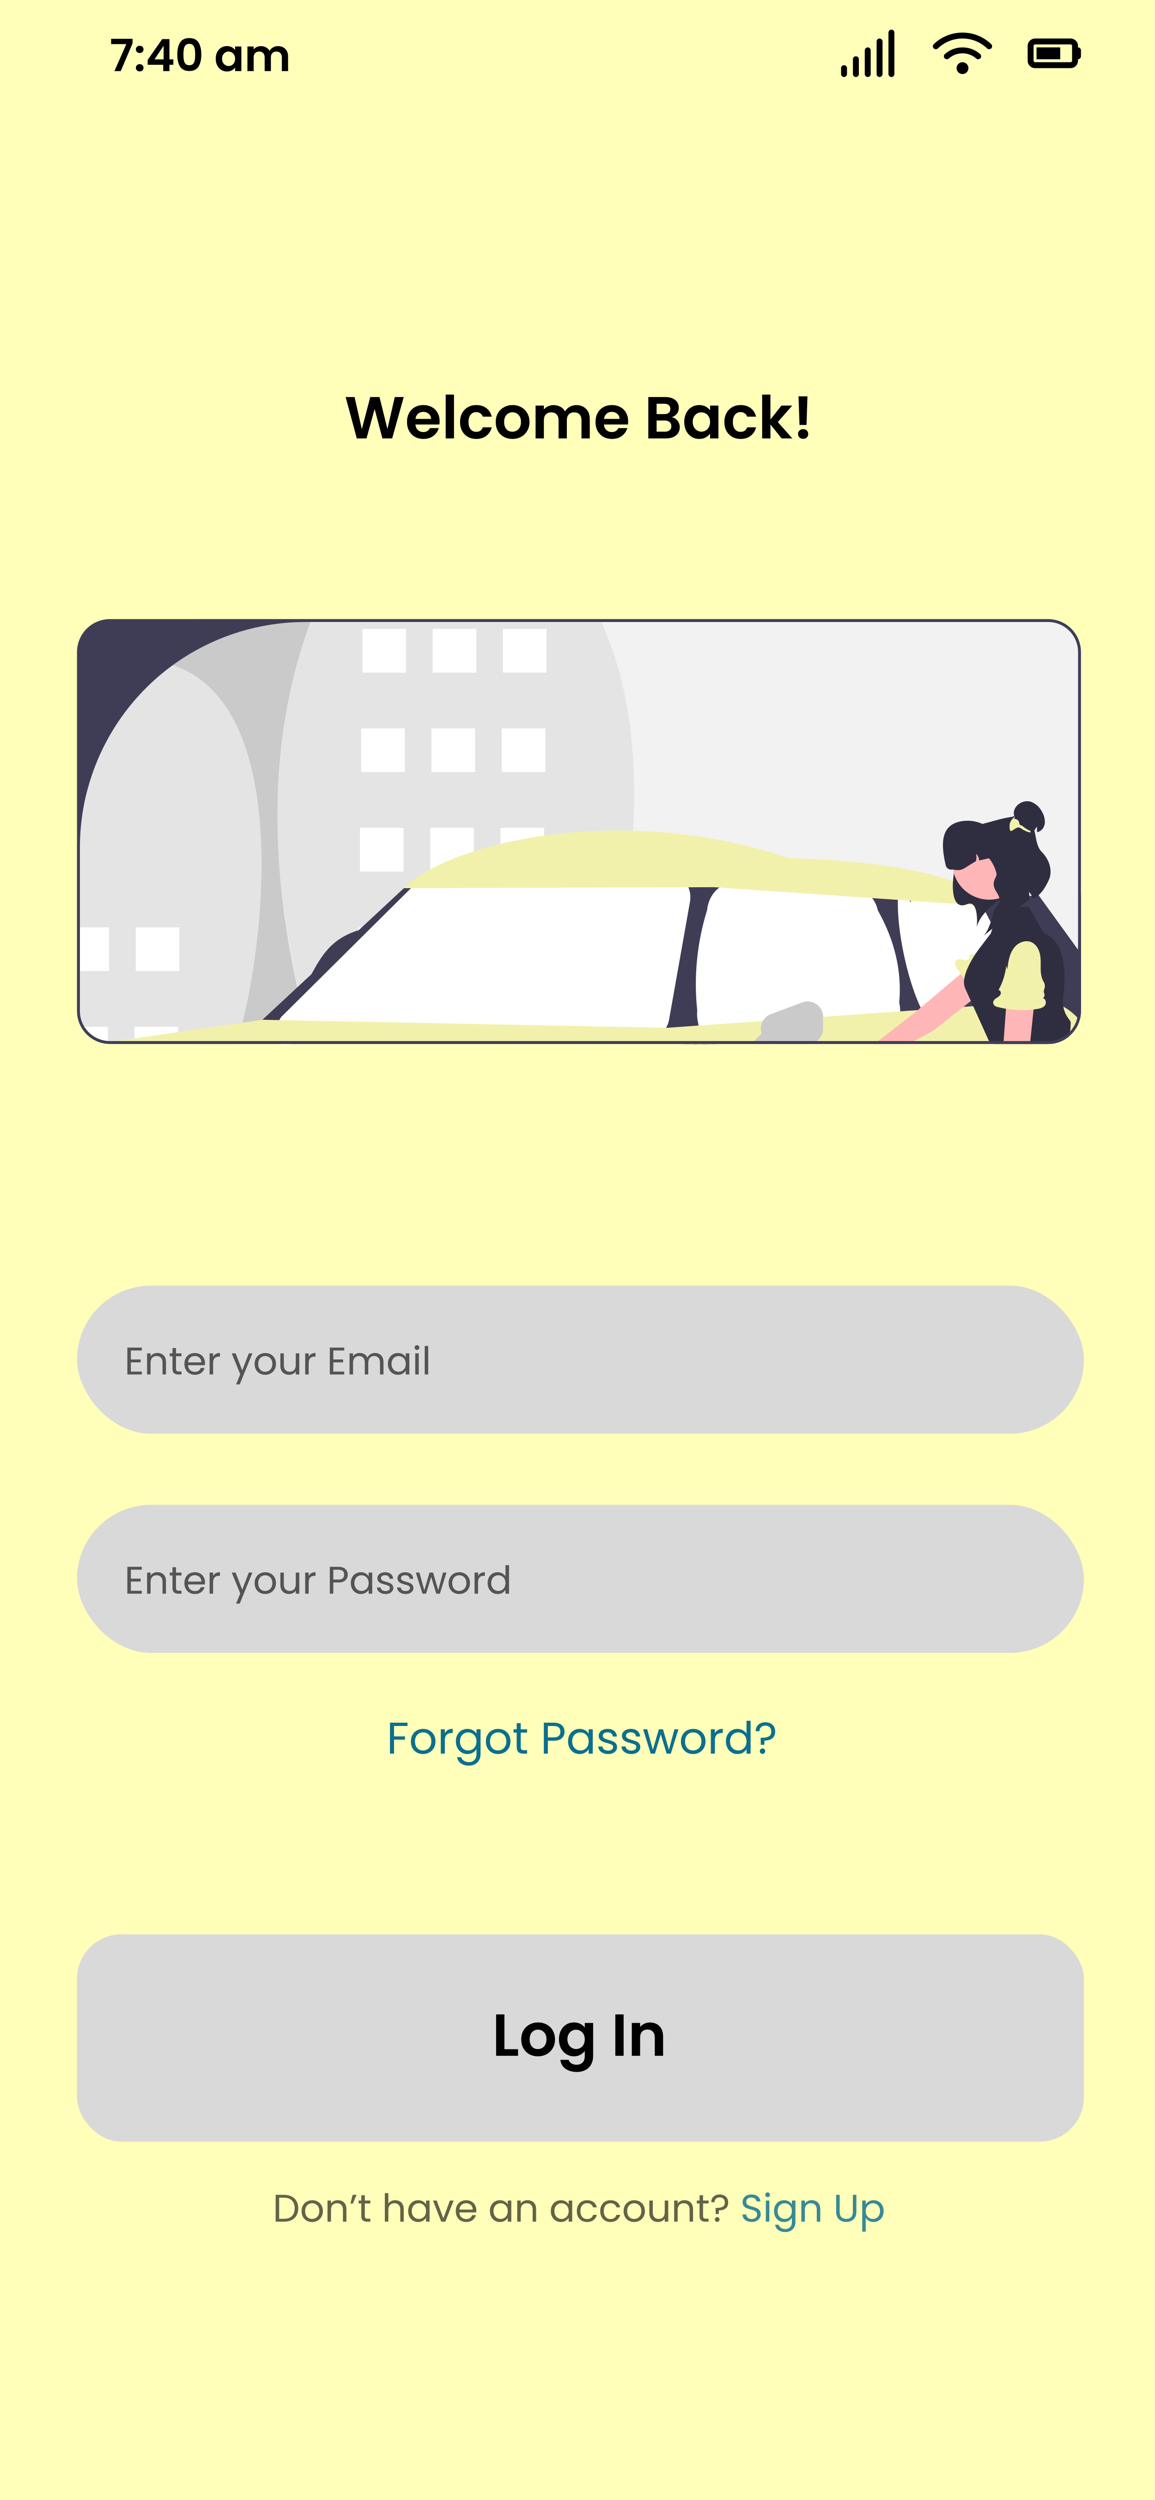 <svg width="390" height="844" viewBox="0 0 390 844" fill="none" xmlns="http://www.w3.org/2000/svg">
<rect width="390" height="844" fill="#FFFFBA"/>
<path d="M361.5 15C361.775 15 362 15.225 362 15.5V20.5C362 20.775 361.775 21 361.5 21H349.5C349.225 21 349 20.775 349 20.5V15.5C349 15.225 349.225 15 349.5 15H361.5ZM349.5 13C348.119 13 347 14.119 347 15.5V20.5C347 21.881 348.119 23 349.5 23H361.5C362.881 23 364 21.881 364 20.5V20C364.553 20 365 19.553 365 19V17C365 16.447 364.553 16 364 16V15.5C364 14.119 362.881 13 361.5 13H349.5ZM358 16H350V20H358V16Z" fill="black"/>
<path d="M316.694 16.341C318.85 14.272 321.775 13 325 13C328.225 13 331.15 14.272 333.306 16.341C333.706 16.722 334.337 16.709 334.719 16.312C335.1 15.916 335.087 15.281 334.69 14.9C332.178 12.484 328.762 11 325 11C321.237 11 317.822 12.484 315.306 14.897C314.909 15.281 314.897 15.912 315.278 16.312C315.659 16.712 316.294 16.725 316.69 16.341H316.694ZM325 18C326.775 18 328.394 18.659 329.631 19.75C330.047 20.116 330.678 20.075 331.044 19.663C331.409 19.25 331.369 18.616 330.956 18.25C329.369 16.85 327.281 16 325 16C322.719 16 320.631 16.85 319.047 18.25C318.631 18.616 318.594 19.247 318.959 19.663C319.325 20.078 319.956 20.116 320.372 19.75C321.606 18.659 323.225 18 325.003 18H325ZM327 23C327 22.47 326.789 21.961 326.414 21.586C326.039 21.211 325.53 21 325 21C324.469 21 323.961 21.211 323.586 21.586C323.211 21.961 323 22.47 323 23C323 23.53 323.211 24.039 323.586 24.414C323.961 24.789 324.469 25 325 25C325.53 25 326.039 24.789 326.414 24.414C326.789 24.039 327 23.53 327 23Z" fill="black"/>
<path d="M301 10C301.553 10 302 10.447 302 11V25C302 25.553 301.553 26 301 26C300.447 26 300 25.553 300 25V11C300 10.447 300.447 10 301 10ZM297 13C297.553 13 298 13.447 298 14V25C298 25.553 297.553 26 297 26C296.447 26 296 25.553 296 25V14C296 13.447 296.447 13 297 13ZM294 17V25C294 25.553 293.553 26 293 26C292.447 26 292 25.553 292 25V17C292 16.447 292.447 16 293 16C293.553 16 294 16.447 294 17ZM289 19C289.553 19 290 19.447 290 20V25C290 25.553 289.553 26 289 26C288.447 26 288 25.553 288 25V20C288 19.447 288.447 19 289 19ZM286 23V25C286 25.553 285.553 26 285 26C284.447 26 284 25.553 284 25V23C284 22.447 284.447 22 285 22C285.553 22 286 22.447 286 23Z" fill="black"/>
<path d="M44.755 14.655L40.765 24H38.635L42.655 14.895H37.525V13.095H44.755V14.655ZM47.183 24.105C46.803 24.105 46.488 23.99 46.238 23.76C45.998 23.52 45.878 23.225 45.878 22.875C45.878 22.525 45.998 22.235 46.238 22.005C46.488 21.765 46.803 21.645 47.183 21.645C47.553 21.645 47.858 21.765 48.098 22.005C48.338 22.235 48.458 22.525 48.458 22.875C48.458 23.225 48.338 23.52 48.098 23.76C47.858 23.99 47.553 24.105 47.183 24.105ZM47.183 17.895C46.803 17.895 46.488 17.78 46.238 17.55C45.998 17.31 45.878 17.015 45.878 16.665C45.878 16.315 45.998 16.025 46.238 15.795C46.488 15.555 46.803 15.435 47.183 15.435C47.553 15.435 47.858 15.555 48.098 15.795C48.338 16.025 48.458 16.315 48.458 16.665C48.458 17.015 48.338 17.31 48.098 17.55C47.858 17.78 47.553 17.895 47.183 17.895ZM49.863 21.87V20.22L54.768 13.2H57.213V20.04H58.533V21.87H57.213V24H55.113V21.87H49.863ZM55.248 15.45L52.173 20.04H55.248V15.45ZM59.87 18.39C59.87 16.66 60.18 15.305 60.8 14.325C61.43 13.345 62.47 12.855 63.92 12.855C65.37 12.855 66.405 13.345 67.025 14.325C67.655 15.305 67.97 16.66 67.97 18.39C67.97 20.13 67.655 21.495 67.025 22.485C66.405 23.475 65.37 23.97 63.92 23.97C62.47 23.97 61.43 23.475 60.8 22.485C60.18 21.495 59.87 20.13 59.87 18.39ZM65.9 18.39C65.9 17.65 65.85 17.03 65.75 16.53C65.66 16.02 65.47 15.605 65.18 15.285C64.9 14.965 64.48 14.805 63.92 14.805C63.36 14.805 62.935 14.965 62.645 15.285C62.365 15.605 62.175 16.02 62.075 16.53C61.985 17.03 61.94 17.65 61.94 18.39C61.94 19.15 61.985 19.79 62.075 20.31C62.165 20.82 62.355 21.235 62.645 21.555C62.935 21.865 63.36 22.02 63.92 22.02C64.48 22.02 64.905 21.865 65.195 21.555C65.485 21.235 65.675 20.82 65.765 20.31C65.855 19.79 65.9 19.15 65.9 18.39ZM72.842 19.815C72.842 18.975 73.007 18.23 73.337 17.58C73.677 16.93 74.132 16.43 74.702 16.08C75.282 15.73 75.927 15.555 76.637 15.555C77.257 15.555 77.797 15.68 78.257 15.93C78.727 16.18 79.102 16.495 79.382 16.875V15.69H81.497V24H79.382V22.785C79.112 23.175 78.737 23.5 78.257 23.76C77.787 24.01 77.242 24.135 76.622 24.135C75.922 24.135 75.282 23.955 74.702 23.595C74.132 23.235 73.677 22.73 73.337 22.08C73.007 21.42 72.842 20.665 72.842 19.815ZM79.382 19.845C79.382 19.335 79.282 18.9 79.082 18.54C78.882 18.17 78.612 17.89 78.272 17.7C77.932 17.5 77.567 17.4 77.177 17.4C76.787 17.4 76.427 17.495 76.097 17.685C75.767 17.875 75.497 18.155 75.287 18.525C75.087 18.885 74.987 19.315 74.987 19.815C74.987 20.315 75.087 20.755 75.287 21.135C75.497 21.505 75.767 21.79 76.097 21.99C76.437 22.19 76.797 22.29 77.177 22.29C77.567 22.29 77.932 22.195 78.272 22.005C78.612 21.805 78.882 21.525 79.082 21.165C79.282 20.795 79.382 20.355 79.382 19.845ZM93.868 15.57C94.888 15.57 95.708 15.885 96.328 16.515C96.958 17.135 97.273 18.005 97.273 19.125V24H95.173V19.41C95.173 18.76 95.008 18.265 94.678 17.925C94.348 17.575 93.898 17.4 93.328 17.4C92.758 17.4 92.303 17.575 91.963 17.925C91.633 18.265 91.468 18.76 91.468 19.41V24H89.368V19.41C89.368 18.76 89.203 18.265 88.873 17.925C88.543 17.575 88.093 17.4 87.523 17.4C86.943 17.4 86.483 17.575 86.143 17.925C85.813 18.265 85.648 18.76 85.648 19.41V24H83.548V15.69H85.648V16.695C85.918 16.345 86.263 16.07 86.683 15.87C87.113 15.67 87.583 15.57 88.093 15.57C88.743 15.57 89.323 15.71 89.833 15.99C90.343 16.26 90.738 16.65 91.018 17.16C91.288 16.68 91.678 16.295 92.188 16.005C92.708 15.715 93.268 15.57 93.868 15.57Z" fill="black"/>
<path d="M136.321 134.04L132.421 148H129.121L126.501 138.06L123.761 148L120.481 148.02L116.721 134.04H119.721L122.181 144.88L125.021 134.04H128.141L130.821 144.82L133.301 134.04H136.321ZM148.45 142.22C148.45 142.62 148.423 142.98 148.37 143.3H140.27C140.336 144.1 140.616 144.727 141.11 145.18C141.603 145.633 142.21 145.86 142.93 145.86C143.97 145.86 144.71 145.413 145.15 144.52H148.17C147.85 145.587 147.236 146.467 146.33 147.16C145.423 147.84 144.31 148.18 142.99 148.18C141.923 148.18 140.963 147.947 140.11 147.48C139.27 147 138.61 146.327 138.13 145.46C137.663 144.593 137.43 143.593 137.43 142.46C137.43 141.313 137.663 140.307 138.13 139.44C138.596 138.573 139.25 137.907 140.09 137.44C140.93 136.973 141.896 136.74 142.99 136.74C144.043 136.74 144.983 136.967 145.81 137.42C146.65 137.873 147.296 138.52 147.75 139.36C148.216 140.187 148.45 141.14 148.45 142.22ZM145.55 141.42C145.536 140.7 145.276 140.127 144.77 139.7C144.263 139.26 143.643 139.04 142.91 139.04C142.216 139.04 141.63 139.253 141.15 139.68C140.683 140.093 140.396 140.673 140.29 141.42H145.55ZM153.293 133.2V148H150.493V133.2H153.293ZM155.34 142.46C155.34 141.313 155.573 140.313 156.04 139.46C156.506 138.593 157.153 137.927 157.98 137.46C158.806 136.98 159.753 136.74 160.82 136.74C162.193 136.74 163.326 137.087 164.22 137.78C165.126 138.46 165.733 139.42 166.04 140.66H163.02C162.86 140.18 162.586 139.807 162.2 139.54C161.826 139.26 161.36 139.12 160.8 139.12C160 139.12 159.366 139.413 158.9 140C158.433 140.573 158.2 141.393 158.2 142.46C158.2 143.513 158.433 144.333 158.9 144.92C159.366 145.493 160 145.78 160.8 145.78C161.933 145.78 162.673 145.273 163.02 144.26H166.04C165.733 145.46 165.126 146.413 164.22 147.12C163.313 147.827 162.18 148.18 160.82 148.18C159.753 148.18 158.806 147.947 157.98 147.48C157.153 147 156.506 146.333 156.04 145.48C155.573 144.613 155.34 143.607 155.34 142.46ZM173.011 148.18C171.944 148.18 170.984 147.947 170.131 147.48C169.278 147 168.604 146.327 168.111 145.46C167.631 144.593 167.391 143.593 167.391 142.46C167.391 141.327 167.638 140.327 168.131 139.46C168.638 138.593 169.324 137.927 170.191 137.46C171.058 136.98 172.024 136.74 173.091 136.74C174.158 136.74 175.124 136.98 175.991 137.46C176.858 137.927 177.538 138.593 178.031 139.46C178.538 140.327 178.791 141.327 178.791 142.46C178.791 143.593 178.531 144.593 178.011 145.46C177.504 146.327 176.811 147 175.931 147.48C175.064 147.947 174.091 148.18 173.011 148.18ZM173.011 145.74C173.518 145.74 173.991 145.62 174.431 145.38C174.884 145.127 175.244 144.753 175.511 144.26C175.778 143.767 175.911 143.167 175.911 142.46C175.911 141.407 175.631 140.6 175.071 140.04C174.524 139.467 173.851 139.18 173.051 139.18C172.251 139.18 171.578 139.467 171.031 140.04C170.498 140.6 170.231 141.407 170.231 142.46C170.231 143.513 170.491 144.327 171.011 144.9C171.544 145.46 172.211 145.74 173.011 145.74ZM194.605 136.76C195.965 136.76 197.058 137.18 197.885 138.02C198.725 138.847 199.145 140.007 199.145 141.5V148H196.345V141.88C196.345 141.013 196.125 140.353 195.685 139.9C195.245 139.433 194.645 139.2 193.885 139.2C193.125 139.2 192.518 139.433 192.065 139.9C191.625 140.353 191.405 141.013 191.405 141.88V148H188.605V141.88C188.605 141.013 188.385 140.353 187.945 139.9C187.505 139.433 186.905 139.2 186.145 139.2C185.372 139.2 184.758 139.433 184.305 139.9C183.865 140.353 183.645 141.013 183.645 141.88V148H180.845V136.92H183.645V138.26C184.005 137.793 184.465 137.427 185.025 137.16C185.598 136.893 186.225 136.76 186.905 136.76C187.772 136.76 188.545 136.947 189.225 137.32C189.905 137.68 190.432 138.2 190.805 138.88C191.165 138.24 191.685 137.727 192.365 137.34C193.058 136.953 193.805 136.76 194.605 136.76ZM212.102 142.22C212.102 142.62 212.075 142.98 212.022 143.3H203.922C203.989 144.1 204.269 144.727 204.762 145.18C205.255 145.633 205.862 145.86 206.582 145.86C207.622 145.86 208.362 145.413 208.802 144.52H211.822C211.502 145.587 210.889 146.467 209.982 147.16C209.075 147.84 207.962 148.18 206.642 148.18C205.575 148.18 204.615 147.947 203.762 147.48C202.922 147 202.262 146.327 201.782 145.46C201.315 144.593 201.082 143.593 201.082 142.46C201.082 141.313 201.315 140.307 201.782 139.44C202.249 138.573 202.902 137.907 203.742 137.44C204.582 136.973 205.549 136.74 206.642 136.74C207.695 136.74 208.635 136.967 209.462 137.42C210.302 137.873 210.949 138.52 211.402 139.36C211.869 140.187 212.102 141.14 212.102 142.22ZM209.202 141.42C209.189 140.7 208.929 140.127 208.422 139.7C207.915 139.26 207.295 139.04 206.562 139.04C205.869 139.04 205.282 139.253 204.802 139.68C204.335 140.093 204.049 140.673 203.942 141.42H209.202ZM226.831 140.84C227.618 140.987 228.265 141.38 228.771 142.02C229.278 142.66 229.531 143.393 229.531 144.22C229.531 144.967 229.345 145.627 228.971 146.2C228.611 146.76 228.085 147.2 227.391 147.52C226.698 147.84 225.878 148 224.931 148H218.911V134.04H224.671C225.618 134.04 226.431 134.193 227.111 134.5C227.805 134.807 228.325 135.233 228.671 135.78C229.031 136.327 229.211 136.947 229.211 137.64C229.211 138.453 228.991 139.133 228.551 139.68C228.125 140.227 227.551 140.613 226.831 140.84ZM221.711 139.8H224.271C224.938 139.8 225.451 139.653 225.811 139.36C226.171 139.053 226.351 138.62 226.351 138.06C226.351 137.5 226.171 137.067 225.811 136.76C225.451 136.453 224.938 136.3 224.271 136.3H221.711V139.8ZM224.531 145.72C225.211 145.72 225.738 145.56 226.111 145.24C226.498 144.92 226.691 144.467 226.691 143.88C226.691 143.28 226.491 142.813 226.091 142.48C225.691 142.133 225.151 141.96 224.471 141.96H221.711V145.72H224.531ZM231.043 142.42C231.043 141.3 231.263 140.307 231.703 139.44C232.156 138.573 232.763 137.907 233.523 137.44C234.296 136.973 235.156 136.74 236.103 136.74C236.929 136.74 237.649 136.907 238.263 137.24C238.889 137.573 239.389 137.993 239.763 138.5V136.92H242.583V148H239.763V146.38C239.403 146.9 238.903 147.333 238.263 147.68C237.636 148.013 236.909 148.18 236.083 148.18C235.149 148.18 234.296 147.94 233.523 147.46C232.763 146.98 232.156 146.307 231.703 145.44C231.263 144.56 231.043 143.553 231.043 142.42ZM239.763 142.46C239.763 141.78 239.629 141.2 239.363 140.72C239.096 140.227 238.736 139.853 238.283 139.6C237.829 139.333 237.343 139.2 236.823 139.2C236.303 139.2 235.823 139.327 235.383 139.58C234.943 139.833 234.583 140.207 234.303 140.7C234.036 141.18 233.903 141.753 233.903 142.42C233.903 143.087 234.036 143.673 234.303 144.18C234.583 144.673 234.943 145.053 235.383 145.32C235.836 145.587 236.316 145.72 236.823 145.72C237.343 145.72 237.829 145.593 238.283 145.34C238.736 145.073 239.096 144.7 239.363 144.22C239.629 143.727 239.763 143.14 239.763 142.46ZM244.597 142.46C244.597 141.313 244.831 140.313 245.298 139.46C245.764 138.593 246.411 137.927 247.238 137.46C248.064 136.98 249.011 136.74 250.078 136.74C251.451 136.74 252.584 137.087 253.478 137.78C254.384 138.46 254.991 139.42 255.298 140.66H252.278C252.118 140.18 251.844 139.807 251.458 139.54C251.084 139.26 250.618 139.12 250.058 139.12C249.258 139.12 248.624 139.413 248.158 140C247.691 140.573 247.458 141.393 247.458 142.46C247.458 143.513 247.691 144.333 248.158 144.92C248.624 145.493 249.258 145.78 250.058 145.78C251.191 145.78 251.931 145.273 252.278 144.26H255.298C254.991 145.46 254.384 146.413 253.478 147.12C252.571 147.827 251.438 148.18 250.078 148.18C249.011 148.18 248.064 147.947 247.238 147.48C246.411 147 245.764 146.333 245.298 145.48C244.831 144.613 244.597 143.607 244.597 142.46ZM263.909 148L260.149 143.28V148H257.349V133.2H260.149V141.62L263.869 136.92H267.509L262.629 142.48L267.549 148H263.909ZM272.648 133.8L272.328 143.46H269.968L269.628 133.8H272.648ZM271.208 148.14C270.702 148.14 270.282 147.987 269.948 147.68C269.628 147.36 269.468 146.967 269.468 146.5C269.468 146.033 269.628 145.647 269.948 145.34C270.282 145.02 270.702 144.86 271.208 144.86C271.702 144.86 272.108 145.02 272.428 145.34C272.748 145.647 272.908 146.033 272.908 146.5C272.908 146.967 272.748 147.36 272.428 147.68C272.108 147.987 271.702 148.14 271.208 148.14Z" fill="black"/>
<path d="M95.9 740.939C96.888 740.939 97.741 741.125 98.461 741.498C99.189 741.862 99.743 742.386 100.125 743.071C100.515 743.756 100.71 744.562 100.71 745.489C100.71 746.416 100.515 747.222 100.125 747.907C99.743 748.583 99.189 749.103 98.461 749.467C97.741 749.822 96.888 750 95.9 750H93.079V740.939H95.9ZM95.9 749.025C97.07 749.025 97.962 748.717 98.578 748.102C99.193 747.478 99.501 746.607 99.501 745.489C99.501 744.362 99.189 743.483 98.565 742.85C97.949 742.217 97.061 741.901 95.9 741.901H94.262V749.025H95.9ZM105.377 750.117C104.71 750.117 104.103 749.965 103.557 749.662C103.02 749.359 102.595 748.93 102.283 748.375C101.98 747.812 101.828 747.162 101.828 746.425C101.828 745.697 101.984 745.056 102.296 744.501C102.617 743.938 103.05 743.509 103.596 743.214C104.142 742.911 104.753 742.759 105.429 742.759C106.105 742.759 106.716 742.911 107.262 743.214C107.808 743.509 108.237 743.933 108.549 744.488C108.87 745.043 109.03 745.688 109.03 746.425C109.03 747.162 108.865 747.812 108.536 748.375C108.215 748.93 107.778 749.359 107.223 749.662C106.668 749.965 106.053 750.117 105.377 750.117ZM105.377 749.077C105.802 749.077 106.2 748.977 106.573 748.778C106.946 748.579 107.245 748.28 107.47 747.881C107.704 747.482 107.821 746.997 107.821 746.425C107.821 745.853 107.708 745.368 107.483 744.969C107.258 744.57 106.963 744.276 106.599 744.085C106.235 743.886 105.841 743.786 105.416 743.786C104.983 743.786 104.584 743.886 104.22 744.085C103.865 744.276 103.579 744.57 103.362 744.969C103.145 745.368 103.037 745.853 103.037 746.425C103.037 747.006 103.141 747.495 103.349 747.894C103.566 748.293 103.852 748.592 104.207 748.791C104.562 748.982 104.952 749.077 105.377 749.077ZM114.056 742.746C114.923 742.746 115.625 743.01 116.162 743.539C116.7 744.059 116.968 744.813 116.968 745.801V750H115.798V745.97C115.798 745.259 115.621 744.718 115.265 744.345C114.91 743.964 114.425 743.773 113.809 743.773C113.185 743.773 112.687 743.968 112.314 744.358C111.95 744.748 111.768 745.316 111.768 746.061V750H110.585V742.876H111.768V743.89C112.002 743.526 112.319 743.244 112.717 743.045C113.125 742.846 113.571 742.746 114.056 742.746ZM119.083 740.939H120.396L119.148 743.89H118.316L119.083 740.939ZM123.188 743.851V748.05C123.188 748.397 123.261 748.644 123.409 748.791C123.556 748.93 123.812 748.999 124.176 748.999H125.047V750H123.981C123.322 750 122.828 749.848 122.499 749.545C122.169 749.242 122.005 748.743 122.005 748.05V743.851H121.082V742.876H122.005V741.082H123.188V742.876H125.047V743.851H123.188ZM133.482 742.746C134.019 742.746 134.504 742.863 134.938 743.097C135.371 743.322 135.709 743.665 135.952 744.124C136.203 744.583 136.329 745.142 136.329 745.801V750H135.159V745.97C135.159 745.259 134.981 744.718 134.626 744.345C134.27 743.964 133.785 743.773 133.17 743.773C132.546 743.773 132.047 743.968 131.675 744.358C131.311 744.748 131.129 745.316 131.129 746.061V750H129.946V740.38H131.129V743.89C131.363 743.526 131.683 743.244 132.091 743.045C132.507 742.846 132.97 742.746 133.482 742.746ZM137.819 746.412C137.819 745.684 137.967 745.047 138.261 744.501C138.556 743.946 138.959 743.517 139.47 743.214C139.99 742.911 140.567 742.759 141.199 742.759C141.823 742.759 142.365 742.893 142.824 743.162C143.284 743.431 143.626 743.769 143.851 744.176V742.876H145.047V750H143.851V748.674C143.617 749.09 143.266 749.437 142.798 749.714C142.339 749.983 141.802 750.117 141.186 750.117C140.554 750.117 139.982 749.961 139.47 749.649C138.959 749.337 138.556 748.899 138.261 748.336C137.967 747.773 137.819 747.131 137.819 746.412ZM143.851 746.425C143.851 745.888 143.743 745.42 143.526 745.021C143.31 744.622 143.015 744.319 142.642 744.111C142.278 743.894 141.875 743.786 141.433 743.786C140.991 743.786 140.588 743.89 140.224 744.098C139.86 744.306 139.57 744.609 139.353 745.008C139.137 745.407 139.028 745.875 139.028 746.412C139.028 746.958 139.137 747.435 139.353 747.842C139.57 748.241 139.86 748.548 140.224 748.765C140.588 748.973 140.991 749.077 141.433 749.077C141.875 749.077 142.278 748.973 142.642 748.765C143.015 748.548 143.31 748.241 143.526 747.842C143.743 747.435 143.851 746.962 143.851 746.425ZM149.698 748.908L151.908 742.876H153.169L150.374 750H148.996L146.201 742.876H147.475L149.698 748.908ZM160.834 746.165C160.834 746.39 160.821 746.629 160.795 746.88H155.101C155.144 747.582 155.382 748.132 155.816 748.531C156.258 748.921 156.791 749.116 157.415 749.116C157.926 749.116 158.351 748.999 158.689 748.765C159.035 748.522 159.278 748.202 159.417 747.803H160.691C160.5 748.488 160.119 749.047 159.547 749.48C158.975 749.905 158.264 750.117 157.415 750.117C156.739 750.117 156.132 749.965 155.595 749.662C155.066 749.359 154.65 748.93 154.347 748.375C154.043 747.812 153.892 747.162 153.892 746.425C153.892 745.688 154.039 745.043 154.334 744.488C154.628 743.933 155.04 743.509 155.569 743.214C156.106 742.911 156.721 742.759 157.415 742.759C158.091 742.759 158.689 742.906 159.209 743.201C159.729 743.496 160.127 743.903 160.405 744.423C160.691 744.934 160.834 745.515 160.834 746.165ZM159.612 745.918C159.612 745.467 159.512 745.082 159.313 744.761C159.113 744.432 158.84 744.185 158.494 744.02C158.156 743.847 157.779 743.76 157.363 743.76C156.765 743.76 156.253 743.951 155.829 744.332C155.413 744.713 155.174 745.242 155.114 745.918H159.612ZM165.419 746.412C165.419 745.684 165.566 745.047 165.861 744.501C166.156 743.946 166.559 743.517 167.07 743.214C167.59 742.911 168.166 742.759 168.799 742.759C169.423 742.759 169.965 742.893 170.424 743.162C170.883 743.431 171.226 743.769 171.451 744.176V742.876H172.647V750H171.451V748.674C171.217 749.09 170.866 749.437 170.398 749.714C169.939 749.983 169.401 750.117 168.786 750.117C168.153 750.117 167.581 749.961 167.07 749.649C166.559 749.337 166.156 748.899 165.861 748.336C165.566 747.773 165.419 747.131 165.419 746.412ZM171.451 746.425C171.451 745.888 171.343 745.42 171.126 745.021C170.909 744.622 170.615 744.319 170.242 744.111C169.878 743.894 169.475 743.786 169.033 743.786C168.591 743.786 168.188 743.89 167.824 744.098C167.46 744.306 167.17 744.609 166.953 745.008C166.736 745.407 166.628 745.875 166.628 746.412C166.628 746.958 166.736 747.435 166.953 747.842C167.17 748.241 167.46 748.548 167.824 748.765C168.188 748.973 168.591 749.077 169.033 749.077C169.475 749.077 169.878 748.973 170.242 748.765C170.615 748.548 170.909 748.241 171.126 747.842C171.343 747.435 171.451 746.962 171.451 746.425ZM178.117 742.746C178.984 742.746 179.686 743.01 180.223 743.539C180.76 744.059 181.029 744.813 181.029 745.801V750H179.859V745.97C179.859 745.259 179.681 744.718 179.326 744.345C178.971 743.964 178.485 743.773 177.87 743.773C177.246 743.773 176.748 743.968 176.375 744.358C176.011 744.748 175.829 745.316 175.829 746.061V750H174.646V742.876H175.829V743.89C176.063 743.526 176.379 743.244 176.778 743.045C177.185 742.846 177.632 742.746 178.117 742.746ZM185.985 746.412C185.985 745.684 186.133 745.047 186.427 744.501C186.722 743.946 187.125 743.517 187.636 743.214C188.156 742.911 188.733 742.759 189.365 742.759C189.989 742.759 190.531 742.893 190.99 743.162C191.45 743.431 191.792 743.769 192.017 744.176V742.876H193.213V750H192.017V748.674C191.783 749.09 191.432 749.437 190.964 749.714C190.505 749.983 189.968 750.117 189.352 750.117C188.72 750.117 188.148 749.961 187.636 749.649C187.125 749.337 186.722 748.899 186.427 748.336C186.133 747.773 185.985 747.131 185.985 746.412ZM192.017 746.425C192.017 745.888 191.909 745.42 191.692 745.021C191.476 744.622 191.181 744.319 190.808 744.111C190.444 743.894 190.041 743.786 189.599 743.786C189.157 743.786 188.754 743.89 188.39 744.098C188.026 744.306 187.736 744.609 187.519 745.008C187.303 745.407 187.194 745.875 187.194 746.412C187.194 746.958 187.303 747.435 187.519 747.842C187.736 748.241 188.026 748.548 188.39 748.765C188.754 748.973 189.157 749.077 189.599 749.077C190.041 749.077 190.444 748.973 190.808 748.765C191.181 748.548 191.476 748.241 191.692 747.842C191.909 747.435 192.017 746.962 192.017 746.425ZM194.77 746.425C194.77 745.688 194.918 745.047 195.212 744.501C195.507 743.946 195.914 743.517 196.434 743.214C196.963 742.911 197.565 742.759 198.241 742.759C199.117 742.759 199.836 742.971 200.399 743.396C200.971 743.821 201.348 744.41 201.53 745.164H200.256C200.135 744.731 199.897 744.388 199.541 744.137C199.195 743.886 198.761 743.76 198.241 743.76C197.565 743.76 197.019 743.994 196.603 744.462C196.187 744.921 195.979 745.576 195.979 746.425C195.979 747.283 196.187 747.946 196.603 748.414C197.019 748.882 197.565 749.116 198.241 749.116C198.761 749.116 199.195 748.995 199.541 748.752C199.888 748.509 200.126 748.163 200.256 747.712H201.53C201.34 748.44 200.958 749.025 200.386 749.467C199.814 749.9 199.099 750.117 198.241 750.117C197.565 750.117 196.963 749.965 196.434 749.662C195.914 749.359 195.507 748.93 195.212 748.375C194.918 747.82 194.77 747.17 194.77 746.425ZM202.667 746.425C202.667 745.688 202.814 745.047 203.109 744.501C203.404 743.946 203.811 743.517 204.331 743.214C204.86 742.911 205.462 742.759 206.138 742.759C207.013 742.759 207.733 742.971 208.296 743.396C208.868 743.821 209.245 744.41 209.427 745.164H208.153C208.032 744.731 207.793 744.388 207.438 744.137C207.091 743.886 206.658 743.76 206.138 743.76C205.462 743.76 204.916 743.994 204.5 744.462C204.084 744.921 203.876 745.576 203.876 746.425C203.876 747.283 204.084 747.946 204.5 748.414C204.916 748.882 205.462 749.116 206.138 749.116C206.658 749.116 207.091 748.995 207.438 748.752C207.785 748.509 208.023 748.163 208.153 747.712H209.427C209.236 748.44 208.855 749.025 208.283 749.467C207.711 749.9 206.996 750.117 206.138 750.117C205.462 750.117 204.86 749.965 204.331 749.662C203.811 749.359 203.404 748.93 203.109 748.375C202.814 747.82 202.667 747.17 202.667 746.425ZM214.112 750.117C213.445 750.117 212.838 749.965 212.292 749.662C211.755 749.359 211.33 748.93 211.018 748.375C210.715 747.812 210.563 747.162 210.563 746.425C210.563 745.697 210.719 745.056 211.031 744.501C211.352 743.938 211.785 743.509 212.331 743.214C212.877 742.911 213.488 742.759 214.164 742.759C214.84 742.759 215.451 742.911 215.997 743.214C216.543 743.509 216.972 743.933 217.284 744.488C217.605 745.043 217.765 745.688 217.765 746.425C217.765 747.162 217.601 747.812 217.271 748.375C216.951 748.93 216.513 749.359 215.958 749.662C215.404 749.965 214.788 750.117 214.112 750.117ZM214.112 749.077C214.537 749.077 214.936 748.977 215.308 748.778C215.681 748.579 215.98 748.28 216.205 747.881C216.439 747.482 216.556 746.997 216.556 746.425C216.556 745.853 216.444 745.368 216.218 744.969C215.993 744.57 215.698 744.276 215.334 744.085C214.97 743.886 214.576 743.786 214.151 743.786C213.718 743.786 213.319 743.886 212.955 744.085C212.6 744.276 212.314 744.57 212.097 744.969C211.881 745.368 211.772 745.853 211.772 746.425C211.772 747.006 211.876 747.495 212.084 747.894C212.301 748.293 212.587 748.592 212.942 748.791C213.298 748.982 213.688 749.077 214.112 749.077ZM225.639 742.876V750H224.456V748.947C224.23 749.311 223.914 749.597 223.507 749.805C223.108 750.004 222.666 750.104 222.181 750.104C221.626 750.104 221.128 749.991 220.686 749.766C220.244 749.532 219.893 749.185 219.633 748.726C219.381 748.267 219.256 747.708 219.256 747.049V742.876H220.426V746.893C220.426 747.595 220.603 748.137 220.959 748.518C221.314 748.891 221.799 749.077 222.415 749.077C223.047 749.077 223.546 748.882 223.91 748.492C224.274 748.102 224.456 747.534 224.456 746.789V742.876H225.639ZM231.107 742.746C231.974 742.746 232.676 743.01 233.213 743.539C233.751 744.059 234.019 744.813 234.019 745.801V750H232.849V745.97C232.849 745.259 232.672 744.718 232.316 744.345C231.961 743.964 231.476 743.773 230.86 743.773C230.236 743.773 229.738 743.968 229.365 744.358C229.001 744.748 228.819 745.316 228.819 746.061V750H227.636V742.876H228.819V743.89C229.053 743.526 229.37 743.244 229.768 743.045C230.176 742.846 230.622 742.746 231.107 742.746ZM237.395 743.851V748.05C237.395 748.397 237.468 748.644 237.616 748.791C237.763 748.93 238.019 748.999 238.383 748.999H239.254V750H238.188C237.529 750 237.035 749.848 236.706 749.545C236.376 749.242 236.212 748.743 236.212 748.05V743.851H235.289V742.876H236.212V741.082H237.395V742.876H239.254V743.851H237.395ZM243.001 740.822C243.859 740.822 244.552 741.065 245.081 741.55C245.61 742.035 245.874 742.685 245.874 743.5C245.874 744.41 245.592 745.086 245.029 745.528C244.466 745.961 243.703 746.178 242.741 746.178L242.702 747.413H241.675L241.623 745.359H242C242.858 745.359 243.53 745.229 244.015 744.969C244.5 744.709 244.743 744.219 244.743 743.5C244.743 742.98 244.587 742.568 244.275 742.265C243.963 741.962 243.543 741.81 243.014 741.81C242.477 741.81 242.052 741.957 241.74 742.252C241.437 742.538 241.285 742.932 241.285 743.435H240.167C240.167 742.915 240.284 742.46 240.518 742.07C240.752 741.671 241.081 741.364 241.506 741.147C241.939 740.93 242.438 740.822 243.001 740.822ZM242.182 750.078C241.957 750.078 241.766 750 241.61 749.844C241.454 749.688 241.376 749.497 241.376 749.272C241.376 749.047 241.454 748.856 241.61 748.7C241.766 748.544 241.957 748.466 242.182 748.466C242.399 748.466 242.581 748.544 242.728 748.7C242.884 748.856 242.962 749.047 242.962 749.272C242.962 749.497 242.884 749.688 242.728 749.844C242.581 750 242.399 750.078 242.182 750.078Z" fill="black" fill-opacity="0.61"/>
<path d="M253.843 750.091C253.245 750.091 252.708 749.987 252.231 749.779C251.763 749.562 251.395 749.268 251.126 748.895C250.858 748.514 250.719 748.076 250.71 747.582H251.971C252.015 748.007 252.188 748.366 252.491 748.661C252.803 748.947 253.254 749.09 253.843 749.09C254.407 749.09 254.849 748.951 255.169 748.674C255.499 748.388 255.663 748.024 255.663 747.582C255.663 747.235 255.568 746.954 255.377 746.737C255.187 746.52 254.948 746.356 254.662 746.243C254.376 746.13 253.991 746.009 253.505 745.879C252.907 745.723 252.426 745.567 252.062 745.411C251.707 745.255 251.399 745.012 251.139 744.683C250.888 744.345 250.762 743.894 250.762 743.331C250.762 742.837 250.888 742.399 251.139 742.018C251.391 741.637 251.742 741.342 252.192 741.134C252.652 740.926 253.176 740.822 253.765 740.822C254.615 740.822 255.308 741.034 255.845 741.459C256.391 741.884 256.699 742.447 256.768 743.149H255.468C255.425 742.802 255.243 742.499 254.922 742.239C254.602 741.97 254.177 741.836 253.648 741.836C253.154 741.836 252.751 741.966 252.439 742.226C252.127 742.477 251.971 742.833 251.971 743.292C251.971 743.621 252.062 743.89 252.244 744.098C252.435 744.306 252.665 744.466 252.933 744.579C253.211 744.683 253.596 744.804 254.09 744.943C254.688 745.108 255.169 745.272 255.533 745.437C255.897 745.593 256.209 745.84 256.469 746.178C256.729 746.507 256.859 746.958 256.859 747.53C256.859 747.972 256.742 748.388 256.508 748.778C256.274 749.168 255.928 749.484 255.468 749.727C255.009 749.97 254.467 750.091 253.843 750.091ZM259.211 741.719C258.986 741.719 258.795 741.641 258.639 741.485C258.483 741.329 258.405 741.138 258.405 740.913C258.405 740.688 258.483 740.497 258.639 740.341C258.795 740.185 258.986 740.107 259.211 740.107C259.428 740.107 259.61 740.185 259.757 740.341C259.913 740.497 259.991 740.688 259.991 740.913C259.991 741.138 259.913 741.329 259.757 741.485C259.61 741.641 259.428 741.719 259.211 741.719ZM259.783 742.876V750H258.6V742.876H259.783ZM264.737 742.759C265.353 742.759 265.89 742.893 266.349 743.162C266.817 743.431 267.164 743.769 267.389 744.176V742.876H268.585V750.156C268.585 750.806 268.447 751.382 268.169 751.885C267.892 752.396 267.493 752.795 266.973 753.081C266.462 753.367 265.864 753.51 265.179 753.51C264.243 753.51 263.463 753.289 262.839 752.847C262.215 752.405 261.847 751.803 261.734 751.04H262.904C263.034 751.473 263.303 751.82 263.71 752.08C264.118 752.349 264.607 752.483 265.179 752.483C265.829 752.483 266.358 752.279 266.765 751.872C267.181 751.465 267.389 750.893 267.389 750.156V748.661C267.155 749.077 266.809 749.424 266.349 749.701C265.89 749.978 265.353 750.117 264.737 750.117C264.105 750.117 263.528 749.961 263.008 749.649C262.497 749.337 262.094 748.899 261.799 748.336C261.505 747.773 261.357 747.131 261.357 746.412C261.357 745.684 261.505 745.047 261.799 744.501C262.094 743.946 262.497 743.517 263.008 743.214C263.528 742.911 264.105 742.759 264.737 742.759ZM267.389 746.425C267.389 745.888 267.281 745.42 267.064 745.021C266.848 744.622 266.553 744.319 266.18 744.111C265.816 743.894 265.413 743.786 264.971 743.786C264.529 743.786 264.126 743.89 263.762 744.098C263.398 744.306 263.108 744.609 262.891 745.008C262.675 745.407 262.566 745.875 262.566 746.412C262.566 746.958 262.675 747.435 262.891 747.842C263.108 748.241 263.398 748.548 263.762 748.765C264.126 748.973 264.529 749.077 264.971 749.077C265.413 749.077 265.816 748.973 266.18 748.765C266.553 748.548 266.848 748.241 267.064 747.842C267.281 747.435 267.389 746.962 267.389 746.425ZM274.055 742.746C274.922 742.746 275.624 743.01 276.161 743.539C276.699 744.059 276.967 744.813 276.967 745.801V750H275.797V745.97C275.797 745.259 275.62 744.718 275.264 744.345C274.909 743.964 274.424 743.773 273.808 743.773C273.184 743.773 272.686 743.968 272.313 744.358C271.949 744.748 271.767 745.316 271.767 746.061V750H270.584V742.876H271.767V743.89C272.001 743.526 272.318 743.244 272.716 743.045C273.124 742.846 273.57 742.746 274.055 742.746ZM283.523 740.939V746.672C283.523 747.478 283.718 748.076 284.108 748.466C284.506 748.856 285.057 749.051 285.759 749.051C286.452 749.051 286.994 748.856 287.384 748.466C287.782 748.076 287.982 747.478 287.982 746.672V740.939H289.165V746.659C289.165 747.413 289.013 748.05 288.71 748.57C288.406 749.081 287.995 749.463 287.475 749.714C286.963 749.965 286.387 750.091 285.746 750.091C285.104 750.091 284.524 749.965 284.004 749.714C283.492 749.463 283.085 749.081 282.782 748.57C282.487 748.05 282.34 747.413 282.34 746.659V740.939H283.523ZM292.321 744.189C292.555 743.782 292.902 743.444 293.361 743.175C293.829 742.898 294.371 742.759 294.986 742.759C295.619 742.759 296.191 742.911 296.702 743.214C297.222 743.517 297.63 743.946 297.924 744.501C298.219 745.047 298.366 745.684 298.366 746.412C298.366 747.131 298.219 747.773 297.924 748.336C297.63 748.899 297.222 749.337 296.702 749.649C296.191 749.961 295.619 750.117 294.986 750.117C294.38 750.117 293.842 749.983 293.374 749.714C292.915 749.437 292.564 749.094 292.321 748.687V753.38H291.138V742.876H292.321V744.189ZM297.157 746.412C297.157 745.875 297.049 745.407 296.832 745.008C296.616 744.609 296.321 744.306 295.948 744.098C295.584 743.89 295.181 743.786 294.739 743.786C294.306 743.786 293.903 743.894 293.53 744.111C293.166 744.319 292.872 744.627 292.646 745.034C292.43 745.433 292.321 745.896 292.321 746.425C292.321 746.962 292.43 747.435 292.646 747.842C292.872 748.241 293.166 748.548 293.53 748.765C293.903 748.973 294.306 749.077 294.739 749.077C295.181 749.077 295.584 748.973 295.948 748.765C296.321 748.548 296.616 748.241 296.832 747.842C297.049 747.435 297.157 746.958 297.157 746.412Z" fill="#0B6F8E" fill-opacity="0.82"/>
<path d="M137.596 581.545V582.655H133.051V586.18H136.741V587.29H133.051V592H131.686V581.545H137.596ZM142.829 592.135C142.059 592.135 141.359 591.96 140.729 591.61C140.109 591.26 139.619 590.765 139.259 590.125C138.909 589.475 138.734 588.725 138.734 587.875C138.734 587.035 138.914 586.295 139.274 585.655C139.644 585.005 140.144 584.51 140.774 584.17C141.404 583.82 142.109 583.645 142.889 583.645C143.669 583.645 144.374 583.82 145.004 584.17C145.634 584.51 146.129 585 146.489 585.64C146.859 586.28 147.044 587.025 147.044 587.875C147.044 588.725 146.854 589.475 146.474 590.125C146.104 590.765 145.599 591.26 144.959 591.61C144.319 591.96 143.609 592.135 142.829 592.135ZM142.829 590.935C143.319 590.935 143.779 590.82 144.209 590.59C144.639 590.36 144.984 590.015 145.244 589.555C145.514 589.095 145.649 588.535 145.649 587.875C145.649 587.215 145.519 586.655 145.259 586.195C144.999 585.735 144.659 585.395 144.239 585.175C143.819 584.945 143.364 584.83 142.874 584.83C142.374 584.83 141.914 584.945 141.494 585.175C141.084 585.395 140.754 585.735 140.504 586.195C140.254 586.655 140.129 587.215 140.129 587.875C140.129 588.545 140.249 589.11 140.489 589.57C140.739 590.03 141.069 590.375 141.479 590.605C141.889 590.825 142.339 590.935 142.829 590.935ZM150.204 585.115C150.444 584.645 150.784 584.28 151.224 584.02C151.674 583.76 152.219 583.63 152.859 583.63V585.04H152.499C150.969 585.04 150.204 585.87 150.204 587.53V592H148.839V583.78H150.204V585.115ZM157.825 583.645C158.535 583.645 159.155 583.8 159.685 584.11C160.225 584.42 160.625 584.81 160.885 585.28V583.78H162.265V592.18C162.265 592.93 162.105 593.595 161.785 594.175C161.465 594.765 161.005 595.225 160.405 595.555C159.815 595.885 159.125 596.05 158.335 596.05C157.255 596.05 156.355 595.795 155.635 595.285C154.915 594.775 154.49 594.08 154.36 593.2H155.71C155.86 593.7 156.17 594.1 156.64 594.4C157.11 594.71 157.675 594.865 158.335 594.865C159.085 594.865 159.695 594.63 160.165 594.16C160.645 593.69 160.885 593.03 160.885 592.18V590.455C160.615 590.935 160.215 591.335 159.685 591.655C159.155 591.975 158.535 592.135 157.825 592.135C157.095 592.135 156.43 591.955 155.83 591.595C155.24 591.235 154.775 590.73 154.435 590.08C154.095 589.43 153.925 588.69 153.925 587.86C153.925 587.02 154.095 586.285 154.435 585.655C154.775 585.015 155.24 584.52 155.83 584.17C156.43 583.82 157.095 583.645 157.825 583.645ZM160.885 587.875C160.885 587.255 160.76 586.715 160.51 586.255C160.26 585.795 159.92 585.445 159.49 585.205C159.07 584.955 158.605 584.83 158.095 584.83C157.585 584.83 157.12 584.95 156.7 585.19C156.28 585.43 155.945 585.78 155.695 586.24C155.445 586.7 155.32 587.24 155.32 587.86C155.32 588.49 155.445 589.04 155.695 589.51C155.945 589.97 156.28 590.325 156.7 590.575C157.12 590.815 157.585 590.935 158.095 590.935C158.605 590.935 159.07 590.815 159.49 590.575C159.92 590.325 160.26 589.97 160.51 589.51C160.76 589.04 160.885 588.495 160.885 587.875ZM168.157 592.135C167.387 592.135 166.687 591.96 166.057 591.61C165.437 591.26 164.947 590.765 164.587 590.125C164.237 589.475 164.062 588.725 164.062 587.875C164.062 587.035 164.242 586.295 164.602 585.655C164.972 585.005 165.472 584.51 166.102 584.17C166.732 583.82 167.437 583.645 168.217 583.645C168.997 583.645 169.702 583.82 170.332 584.17C170.962 584.51 171.457 585 171.817 585.64C172.187 586.28 172.372 587.025 172.372 587.875C172.372 588.725 172.182 589.475 171.802 590.125C171.432 590.765 170.927 591.26 170.287 591.61C169.647 591.96 168.937 592.135 168.157 592.135ZM168.157 590.935C168.647 590.935 169.107 590.82 169.537 590.59C169.967 590.36 170.312 590.015 170.572 589.555C170.842 589.095 170.977 588.535 170.977 587.875C170.977 587.215 170.847 586.655 170.587 586.195C170.327 585.735 169.987 585.395 169.567 585.175C169.147 584.945 168.692 584.83 168.202 584.83C167.702 584.83 167.242 584.945 166.822 585.175C166.412 585.395 166.082 585.735 165.832 586.195C165.582 586.655 165.457 587.215 165.457 587.875C165.457 588.545 165.577 589.11 165.817 589.57C166.067 590.03 166.397 590.375 166.807 590.605C167.217 590.825 167.667 590.935 168.157 590.935ZM175.831 584.905V589.75C175.831 590.15 175.916 590.435 176.086 590.605C176.256 590.765 176.551 590.845 176.971 590.845H177.976V592H176.746C175.986 592 175.416 591.825 175.036 591.475C174.656 591.125 174.466 590.55 174.466 589.75V584.905H173.401V583.78H174.466V581.71H175.831V583.78H177.976V584.905H175.831ZM190.619 584.605C190.619 585.475 190.319 586.2 189.719 586.78C189.129 587.35 188.224 587.635 187.004 587.635H184.994V592H183.629V581.545H187.004C188.184 581.545 189.079 581.83 189.689 582.4C190.309 582.97 190.619 583.705 190.619 584.605ZM187.004 586.51C187.764 586.51 188.324 586.345 188.684 586.015C189.044 585.685 189.224 585.215 189.224 584.605C189.224 583.315 188.484 582.67 187.004 582.67H184.994V586.51H187.004ZM191.806 587.86C191.806 587.02 191.976 586.285 192.316 585.655C192.656 585.015 193.121 584.52 193.711 584.17C194.311 583.82 194.976 583.645 195.706 583.645C196.426 583.645 197.051 583.8 197.581 584.11C198.111 584.42 198.506 584.81 198.766 585.28V583.78H200.146V592H198.766V590.47C198.496 590.95 198.091 591.35 197.551 591.67C197.021 591.98 196.401 592.135 195.691 592.135C194.961 592.135 194.301 591.955 193.711 591.595C193.121 591.235 192.656 590.73 192.316 590.08C191.976 589.43 191.806 588.69 191.806 587.86ZM198.766 587.875C198.766 587.255 198.641 586.715 198.391 586.255C198.141 585.795 197.801 585.445 197.371 585.205C196.951 584.955 196.486 584.83 195.976 584.83C195.466 584.83 195.001 584.95 194.581 585.19C194.161 585.43 193.826 585.78 193.576 586.24C193.326 586.7 193.201 587.24 193.201 587.86C193.201 588.49 193.326 589.04 193.576 589.51C193.826 589.97 194.161 590.325 194.581 590.575C195.001 590.815 195.466 590.935 195.976 590.935C196.486 590.935 196.951 590.815 197.371 590.575C197.801 590.325 198.141 589.97 198.391 589.51C198.641 589.04 198.766 588.495 198.766 587.875ZM205.362 592.135C204.732 592.135 204.167 592.03 203.667 591.82C203.167 591.6 202.772 591.3 202.482 590.92C202.192 590.53 202.032 590.085 202.002 589.585H203.412C203.452 589.995 203.642 590.33 203.982 590.59C204.332 590.85 204.787 590.98 205.347 590.98C205.867 590.98 206.277 590.865 206.577 590.635C206.877 590.405 207.027 590.115 207.027 589.765C207.027 589.405 206.867 589.14 206.547 588.97C206.227 588.79 205.732 588.615 205.062 588.445C204.452 588.285 203.952 588.125 203.562 587.965C203.182 587.795 202.852 587.55 202.572 587.23C202.302 586.9 202.167 586.47 202.167 585.94C202.167 585.52 202.292 585.135 202.542 584.785C202.792 584.435 203.147 584.16 203.607 583.96C204.067 583.75 204.592 583.645 205.182 583.645C206.092 583.645 206.827 583.875 207.387 584.335C207.947 584.795 208.247 585.425 208.287 586.225H206.922C206.892 585.795 206.717 585.45 206.397 585.19C206.087 584.93 205.667 584.8 205.137 584.8C204.647 584.8 204.257 584.905 203.967 585.115C203.677 585.325 203.532 585.6 203.532 585.94C203.532 586.21 203.617 586.435 203.787 586.615C203.967 586.785 204.187 586.925 204.447 587.035C204.717 587.135 205.087 587.25 205.557 587.38C206.147 587.54 206.627 587.7 206.997 587.86C207.367 588.01 207.682 588.24 207.942 588.55C208.212 588.86 208.352 589.265 208.362 589.765C208.362 590.215 208.237 590.62 207.987 590.98C207.737 591.34 207.382 591.625 206.922 591.835C206.472 592.035 205.952 592.135 205.362 592.135ZM213.199 592.135C212.569 592.135 212.004 592.03 211.504 591.82C211.004 591.6 210.609 591.3 210.319 590.92C210.029 590.53 209.869 590.085 209.839 589.585H211.249C211.289 589.995 211.479 590.33 211.819 590.59C212.169 590.85 212.624 590.98 213.184 590.98C213.704 590.98 214.114 590.865 214.414 590.635C214.714 590.405 214.864 590.115 214.864 589.765C214.864 589.405 214.704 589.14 214.384 588.97C214.064 588.79 213.569 588.615 212.899 588.445C212.289 588.285 211.789 588.125 211.399 587.965C211.019 587.795 210.689 587.55 210.409 587.23C210.139 586.9 210.004 586.47 210.004 585.94C210.004 585.52 210.129 585.135 210.379 584.785C210.629 584.435 210.984 584.16 211.444 583.96C211.904 583.75 212.429 583.645 213.019 583.645C213.929 583.645 214.664 583.875 215.224 584.335C215.784 584.795 216.084 585.425 216.124 586.225H214.759C214.729 585.795 214.554 585.45 214.234 585.19C213.924 584.93 213.504 584.8 212.974 584.8C212.484 584.8 212.094 584.905 211.804 585.115C211.514 585.325 211.369 585.6 211.369 585.94C211.369 586.21 211.454 586.435 211.624 586.615C211.804 586.785 212.024 586.925 212.284 587.035C212.554 587.135 212.924 587.25 213.394 587.38C213.984 587.54 214.464 587.7 214.834 587.86C215.204 588.01 215.519 588.24 215.779 588.55C216.049 588.86 216.189 589.265 216.199 589.765C216.199 590.215 216.074 590.62 215.824 590.98C215.574 591.34 215.219 591.625 214.759 591.835C214.309 592.035 213.789 592.135 213.199 592.135ZM229.076 583.78L226.511 592H225.101L223.121 585.475L221.141 592H219.731L217.151 583.78H218.546L220.436 590.68L222.476 583.78H223.871L225.866 590.695L227.726 583.78H229.076ZM234.016 592.135C233.246 592.135 232.546 591.96 231.916 591.61C231.296 591.26 230.806 590.765 230.446 590.125C230.096 589.475 229.921 588.725 229.921 587.875C229.921 587.035 230.101 586.295 230.461 585.655C230.831 585.005 231.331 584.51 231.961 584.17C232.591 583.82 233.296 583.645 234.076 583.645C234.856 583.645 235.561 583.82 236.191 584.17C236.821 584.51 237.316 585 237.676 585.64C238.046 586.28 238.231 587.025 238.231 587.875C238.231 588.725 238.041 589.475 237.661 590.125C237.291 590.765 236.786 591.26 236.146 591.61C235.506 591.96 234.796 592.135 234.016 592.135ZM234.016 590.935C234.506 590.935 234.966 590.82 235.396 590.59C235.826 590.36 236.171 590.015 236.431 589.555C236.701 589.095 236.836 588.535 236.836 587.875C236.836 587.215 236.706 586.655 236.446 586.195C236.186 585.735 235.846 585.395 235.426 585.175C235.006 584.945 234.551 584.83 234.061 584.83C233.561 584.83 233.101 584.945 232.681 585.175C232.271 585.395 231.941 585.735 231.691 586.195C231.441 586.655 231.316 587.215 231.316 587.875C231.316 588.545 231.436 589.11 231.676 589.57C231.926 590.03 232.256 590.375 232.666 590.605C233.076 590.825 233.526 590.935 234.016 590.935ZM241.391 585.115C241.631 584.645 241.971 584.28 242.411 584.02C242.861 583.76 243.406 583.63 244.046 583.63V585.04H243.686C242.156 585.04 241.391 585.87 241.391 587.53V592H240.026V583.78H241.391V585.115ZM245.111 587.86C245.111 587.02 245.281 586.285 245.621 585.655C245.961 585.015 246.426 584.52 247.016 584.17C247.616 583.82 248.286 583.645 249.026 583.645C249.666 583.645 250.261 583.795 250.811 584.095C251.361 584.385 251.781 584.77 252.071 585.25V580.9H253.451V592H252.071V590.455C251.801 590.945 251.401 591.35 250.871 591.67C250.341 591.98 249.721 592.135 249.011 592.135C248.281 592.135 247.616 591.955 247.016 591.595C246.426 591.235 245.961 590.73 245.621 590.08C245.281 589.43 245.111 588.69 245.111 587.86ZM252.071 587.875C252.071 587.255 251.946 586.715 251.696 586.255C251.446 585.795 251.106 585.445 250.676 585.205C250.256 584.955 249.791 584.83 249.281 584.83C248.771 584.83 248.306 584.95 247.886 585.19C247.466 585.43 247.131 585.78 246.881 586.24C246.631 586.7 246.506 587.24 246.506 587.86C246.506 588.49 246.631 589.04 246.881 589.51C247.131 589.97 247.466 590.325 247.886 590.575C248.306 590.815 248.771 590.935 249.281 590.935C249.791 590.935 250.256 590.815 250.676 590.575C251.106 590.325 251.446 589.97 251.696 589.51C251.946 589.04 252.071 588.495 252.071 587.875ZM258.428 581.41C259.418 581.41 260.218 581.69 260.828 582.25C261.438 582.81 261.743 583.56 261.743 584.5C261.743 585.55 261.418 586.33 260.768 586.84C260.118 587.34 259.238 587.59 258.128 587.59L258.083 589.015H256.898L256.838 586.645H257.273C258.263 586.645 259.038 586.495 259.598 586.195C260.158 585.895 260.438 585.33 260.438 584.5C260.438 583.9 260.258 583.425 259.898 583.075C259.538 582.725 259.053 582.55 258.443 582.55C257.823 582.55 257.333 582.72 256.973 583.06C256.623 583.39 256.448 583.845 256.448 584.425H255.158C255.158 583.825 255.293 583.3 255.563 582.85C255.833 582.39 256.213 582.035 256.703 581.785C257.203 581.535 257.778 581.41 258.428 581.41ZM257.483 592.09C257.223 592.09 257.003 592 256.823 591.82C256.643 591.64 256.553 591.42 256.553 591.16C256.553 590.9 256.643 590.68 256.823 590.5C257.003 590.32 257.223 590.23 257.483 590.23C257.733 590.23 257.943 590.32 258.113 590.5C258.293 590.68 258.383 590.9 258.383 591.16C258.383 591.42 258.293 591.64 258.113 591.82C257.943 592 257.733 592.09 257.483 592.09Z" fill="#0B6F8E"/>
<rect x="26" y="434" width="340" height="50" rx="25" fill="#D9D9D9"/>
<path d="M44.184 455.901V458.93H47.486V459.905H44.184V463.025H47.876V464H43.001V454.926H47.876V455.901H44.184ZM53.137 456.746C54.004 456.746 54.706 457.01 55.243 457.539C55.78 458.059 56.049 458.813 56.049 459.801V464H54.879V459.97C54.879 459.259 54.701 458.718 54.346 458.345C53.991 457.964 53.505 457.773 52.89 457.773C52.266 457.773 51.768 457.968 51.395 458.358C51.031 458.748 50.849 459.316 50.849 460.061V464H49.666V456.876H50.849V457.89C51.083 457.526 51.399 457.244 51.798 457.045C52.205 456.846 52.652 456.746 53.137 456.746ZM59.425 457.851V462.05C59.425 462.397 59.498 462.644 59.645 462.791C59.793 462.93 60.048 462.999 60.413 462.999H61.283V464H60.218C59.559 464 59.065 463.848 58.736 463.545C58.406 463.242 58.242 462.743 58.242 462.05V457.851H57.319V456.876H58.242V455.082H59.425V456.876H61.283V457.851H59.425ZM69.217 460.165C69.217 460.39 69.204 460.629 69.178 460.88H63.484C63.527 461.582 63.766 462.132 64.199 462.531C64.641 462.921 65.174 463.116 65.798 463.116C66.309 463.116 66.734 462.999 67.072 462.765C67.418 462.522 67.661 462.202 67.8 461.803H69.074C68.883 462.488 68.502 463.047 67.93 463.48C67.358 463.905 66.647 464.117 65.798 464.117C65.122 464.117 64.515 463.965 63.978 463.662C63.449 463.359 63.033 462.93 62.73 462.375C62.426 461.812 62.275 461.162 62.275 460.425C62.275 459.688 62.422 459.043 62.717 458.488C63.011 457.933 63.423 457.509 63.952 457.214C64.489 456.911 65.105 456.759 65.798 456.759C66.474 456.759 67.072 456.906 67.592 457.201C68.112 457.496 68.51 457.903 68.788 458.423C69.074 458.934 69.217 459.515 69.217 460.165ZM67.995 459.918C67.995 459.467 67.895 459.082 67.696 458.761C67.496 458.432 67.224 458.185 66.877 458.02C66.539 457.847 66.162 457.76 65.746 457.76C65.148 457.76 64.636 457.951 64.212 458.332C63.796 458.713 63.557 459.242 63.497 459.918H67.995ZM71.961 458.033C72.169 457.626 72.464 457.309 72.845 457.084C73.235 456.859 73.708 456.746 74.262 456.746V457.968H73.95C72.624 457.968 71.961 458.687 71.961 460.126V464H70.778V456.876H71.961V458.033ZM85.23 456.876L80.94 467.354H79.718L81.122 463.922L78.249 456.876H79.562L81.798 462.648L84.008 456.876H85.23ZM89.526 464.117C88.859 464.117 88.252 463.965 87.706 463.662C87.169 463.359 86.744 462.93 86.432 462.375C86.129 461.812 85.977 461.162 85.977 460.425C85.977 459.697 86.133 459.056 86.445 458.501C86.766 457.938 87.199 457.509 87.745 457.214C88.291 456.911 88.902 456.759 89.578 456.759C90.254 456.759 90.865 456.911 91.411 457.214C91.957 457.509 92.386 457.933 92.698 458.488C93.019 459.043 93.179 459.688 93.179 460.425C93.179 461.162 93.014 461.812 92.685 462.375C92.364 462.93 91.927 463.359 91.372 463.662C90.817 463.965 90.202 464.117 89.526 464.117ZM89.526 463.077C89.951 463.077 90.349 462.977 90.722 462.778C91.095 462.579 91.394 462.28 91.619 461.881C91.853 461.482 91.97 460.997 91.97 460.425C91.97 459.853 91.857 459.368 91.632 458.969C91.407 458.57 91.112 458.276 90.748 458.085C90.384 457.886 89.99 457.786 89.565 457.786C89.132 457.786 88.733 457.886 88.369 458.085C88.014 458.276 87.728 458.57 87.511 458.969C87.294 459.368 87.186 459.853 87.186 460.425C87.186 461.006 87.29 461.495 87.498 461.894C87.715 462.293 88.001 462.592 88.356 462.791C88.711 462.982 89.101 463.077 89.526 463.077ZM101.052 456.876V464H99.869V462.947C99.644 463.311 99.328 463.597 98.92 463.805C98.522 464.004 98.08 464.104 97.594 464.104C97.04 464.104 96.541 463.991 96.099 463.766C95.657 463.532 95.306 463.185 95.046 462.726C94.795 462.267 94.669 461.708 94.669 461.049V456.876H95.839V460.893C95.839 461.595 96.017 462.137 96.372 462.518C96.728 462.891 97.213 463.077 97.828 463.077C98.461 463.077 98.959 462.882 99.323 462.492C99.687 462.102 99.869 461.534 99.869 460.789V456.876H101.052ZM104.233 458.033C104.441 457.626 104.735 457.309 105.117 457.084C105.507 456.859 105.979 456.746 106.534 456.746V457.968H106.222C104.896 457.968 104.233 458.687 104.233 460.126V464H103.05V456.876H104.233V458.033ZM112.548 455.901V458.93H115.85V459.905H112.548V463.025H116.24V464H111.365V454.926H116.24V455.901H112.548ZM126.597 456.746C127.152 456.746 127.646 456.863 128.079 457.097C128.513 457.322 128.855 457.665 129.106 458.124C129.358 458.583 129.483 459.142 129.483 459.801V464H128.313V459.97C128.313 459.259 128.136 458.718 127.78 458.345C127.434 457.964 126.961 457.773 126.363 457.773C125.748 457.773 125.258 457.972 124.894 458.371C124.53 458.761 124.348 459.329 124.348 460.074V464H123.178V459.97C123.178 459.259 123.001 458.718 122.645 458.345C122.299 457.964 121.826 457.773 121.228 457.773C120.613 457.773 120.123 457.972 119.759 458.371C119.395 458.761 119.213 459.329 119.213 460.074V464H118.03V456.876H119.213V457.903C119.447 457.53 119.759 457.244 120.149 457.045C120.548 456.846 120.986 456.746 121.462 456.746C122.06 456.746 122.589 456.88 123.048 457.149C123.508 457.418 123.85 457.812 124.075 458.332C124.275 457.829 124.604 457.439 125.063 457.162C125.523 456.885 126.034 456.746 126.597 456.746ZM130.982 460.412C130.982 459.684 131.129 459.047 131.424 458.501C131.719 457.946 132.122 457.517 132.633 457.214C133.153 456.911 133.729 456.759 134.362 456.759C134.986 456.759 135.528 456.893 135.987 457.162C136.446 457.431 136.789 457.769 137.014 458.176V456.876H138.21V464H137.014V462.674C136.78 463.09 136.429 463.437 135.961 463.714C135.502 463.983 134.964 464.117 134.349 464.117C133.716 464.117 133.144 463.961 132.633 463.649C132.122 463.337 131.719 462.899 131.424 462.336C131.129 461.773 130.982 461.131 130.982 460.412ZM137.014 460.425C137.014 459.888 136.906 459.42 136.689 459.021C136.472 458.622 136.178 458.319 135.805 458.111C135.441 457.894 135.038 457.786 134.596 457.786C134.154 457.786 133.751 457.89 133.387 458.098C133.023 458.306 132.733 458.609 132.516 459.008C132.299 459.407 132.191 459.875 132.191 460.412C132.191 460.958 132.299 461.435 132.516 461.842C132.733 462.241 133.023 462.548 133.387 462.765C133.751 462.973 134.154 463.077 134.596 463.077C135.038 463.077 135.441 462.973 135.805 462.765C136.178 462.548 136.472 462.241 136.689 461.842C136.906 461.435 137.014 460.962 137.014 460.425ZM140.82 455.719C140.595 455.719 140.404 455.641 140.248 455.485C140.092 455.329 140.014 455.138 140.014 454.913C140.014 454.688 140.092 454.497 140.248 454.341C140.404 454.185 140.595 454.107 140.82 454.107C141.037 454.107 141.219 454.185 141.366 454.341C141.522 454.497 141.6 454.688 141.6 454.913C141.6 455.138 141.522 455.329 141.366 455.485C141.219 455.641 141.037 455.719 140.82 455.719ZM141.392 456.876V464H140.209V456.876H141.392ZM144.591 454.38V464H143.408V454.38H144.591Z" fill="black" fill-opacity="0.61"/>
<rect x="26" y="508" width="340" height="50" rx="25" fill="#D9D9D9"/>
<path d="M44.184 529.901V532.93H47.486V533.905H44.184V537.025H47.876V538H43.001V528.926H47.876V529.901H44.184ZM53.137 530.746C54.004 530.746 54.706 531.01 55.243 531.539C55.78 532.059 56.049 532.813 56.049 533.801V538H54.879V533.97C54.879 533.259 54.701 532.718 54.346 532.345C53.991 531.964 53.505 531.773 52.89 531.773C52.266 531.773 51.768 531.968 51.395 532.358C51.031 532.748 50.849 533.316 50.849 534.061V538H49.666V530.876H50.849V531.89C51.083 531.526 51.399 531.244 51.798 531.045C52.205 530.846 52.652 530.746 53.137 530.746ZM59.425 531.851V536.05C59.425 536.397 59.498 536.644 59.645 536.791C59.793 536.93 60.048 536.999 60.413 536.999H61.283V538H60.218C59.559 538 59.065 537.848 58.736 537.545C58.406 537.242 58.242 536.743 58.242 536.05V531.851H57.319V530.876H58.242V529.082H59.425V530.876H61.283V531.851H59.425ZM69.217 534.165C69.217 534.39 69.204 534.629 69.178 534.88H63.484C63.527 535.582 63.766 536.132 64.199 536.531C64.641 536.921 65.174 537.116 65.798 537.116C66.309 537.116 66.734 536.999 67.072 536.765C67.418 536.522 67.661 536.202 67.8 535.803H69.074C68.883 536.488 68.502 537.047 67.93 537.48C67.358 537.905 66.647 538.117 65.798 538.117C65.122 538.117 64.515 537.965 63.978 537.662C63.449 537.359 63.033 536.93 62.73 536.375C62.426 535.812 62.275 535.162 62.275 534.425C62.275 533.688 62.422 533.043 62.717 532.488C63.011 531.933 63.423 531.509 63.952 531.214C64.489 530.911 65.105 530.759 65.798 530.759C66.474 530.759 67.072 530.906 67.592 531.201C68.112 531.496 68.51 531.903 68.788 532.423C69.074 532.934 69.217 533.515 69.217 534.165ZM67.995 533.918C67.995 533.467 67.895 533.082 67.696 532.761C67.496 532.432 67.224 532.185 66.877 532.02C66.539 531.847 66.162 531.76 65.746 531.76C65.148 531.76 64.636 531.951 64.212 532.332C63.796 532.713 63.557 533.242 63.497 533.918H67.995ZM71.961 532.033C72.169 531.626 72.464 531.309 72.845 531.084C73.235 530.859 73.708 530.746 74.262 530.746V531.968H73.95C72.624 531.968 71.961 532.687 71.961 534.126V538H70.778V530.876H71.961V532.033ZM85.23 530.876L80.94 541.354H79.718L81.122 537.922L78.249 530.876H79.562L81.798 536.648L84.008 530.876H85.23ZM89.526 538.117C88.859 538.117 88.252 537.965 87.706 537.662C87.169 537.359 86.744 536.93 86.432 536.375C86.129 535.812 85.977 535.162 85.977 534.425C85.977 533.697 86.133 533.056 86.445 532.501C86.766 531.938 87.199 531.509 87.745 531.214C88.291 530.911 88.902 530.759 89.578 530.759C90.254 530.759 90.865 530.911 91.411 531.214C91.957 531.509 92.386 531.933 92.698 532.488C93.019 533.043 93.179 533.688 93.179 534.425C93.179 535.162 93.014 535.812 92.685 536.375C92.364 536.93 91.927 537.359 91.372 537.662C90.817 537.965 90.202 538.117 89.526 538.117ZM89.526 537.077C89.951 537.077 90.349 536.977 90.722 536.778C91.095 536.579 91.394 536.28 91.619 535.881C91.853 535.482 91.97 534.997 91.97 534.425C91.97 533.853 91.857 533.368 91.632 532.969C91.407 532.57 91.112 532.276 90.748 532.085C90.384 531.886 89.99 531.786 89.565 531.786C89.132 531.786 88.733 531.886 88.369 532.085C88.014 532.276 87.728 532.57 87.511 532.969C87.294 533.368 87.186 533.853 87.186 534.425C87.186 535.006 87.29 535.495 87.498 535.894C87.715 536.293 88.001 536.592 88.356 536.791C88.711 536.982 89.101 537.077 89.526 537.077ZM101.052 530.876V538H99.869V536.947C99.644 537.311 99.328 537.597 98.92 537.805C98.522 538.004 98.08 538.104 97.594 538.104C97.04 538.104 96.541 537.991 96.099 537.766C95.657 537.532 95.306 537.185 95.046 536.726C94.795 536.267 94.669 535.708 94.669 535.049V530.876H95.839V534.893C95.839 535.595 96.017 536.137 96.372 536.518C96.728 536.891 97.213 537.077 97.828 537.077C98.461 537.077 98.959 536.882 99.323 536.492C99.687 536.102 99.869 535.534 99.869 534.789V530.876H101.052ZM104.233 532.033C104.441 531.626 104.735 531.309 105.117 531.084C105.507 530.859 105.979 530.746 106.534 530.746V531.968H106.222C104.896 531.968 104.233 532.687 104.233 534.126V538H103.05V530.876H104.233V532.033ZM117.423 531.591C117.423 532.345 117.163 532.973 116.643 533.476C116.132 533.97 115.348 534.217 114.29 534.217H112.548V538H111.365V528.939H114.29C115.313 528.939 116.089 529.186 116.617 529.68C117.155 530.174 117.423 530.811 117.423 531.591ZM114.29 533.242C114.949 533.242 115.434 533.099 115.746 532.813C116.058 532.527 116.214 532.12 116.214 531.591C116.214 530.473 115.573 529.914 114.29 529.914H112.548V533.242H114.29ZM118.452 534.412C118.452 533.684 118.599 533.047 118.894 532.501C119.188 531.946 119.591 531.517 120.103 531.214C120.623 530.911 121.199 530.759 121.832 530.759C122.456 530.759 122.997 530.893 123.457 531.162C123.916 531.431 124.258 531.769 124.484 532.176V530.876H125.68V538H124.484V536.674C124.25 537.09 123.899 537.437 123.431 537.714C122.971 537.983 122.434 538.117 121.819 538.117C121.186 538.117 120.614 537.961 120.103 537.649C119.591 537.337 119.188 536.899 118.894 536.336C118.599 535.773 118.452 535.131 118.452 534.412ZM124.484 534.425C124.484 533.888 124.375 533.42 124.159 533.021C123.942 532.622 123.647 532.319 123.275 532.111C122.911 531.894 122.508 531.786 122.066 531.786C121.624 531.786 121.221 531.89 120.857 532.098C120.493 532.306 120.202 532.609 119.986 533.008C119.769 533.407 119.661 533.875 119.661 534.412C119.661 534.958 119.769 535.435 119.986 535.842C120.202 536.241 120.493 536.548 120.857 536.765C121.221 536.973 121.624 537.077 122.066 537.077C122.508 537.077 122.911 536.973 123.275 536.765C123.647 536.548 123.942 536.241 124.159 535.842C124.375 535.435 124.484 534.962 124.484 534.425ZM130.201 538.117C129.655 538.117 129.165 538.026 128.732 537.844C128.298 537.653 127.956 537.393 127.705 537.064C127.453 536.726 127.315 536.34 127.289 535.907H128.511C128.545 536.262 128.71 536.553 129.005 536.778C129.308 537.003 129.702 537.116 130.188 537.116C130.638 537.116 130.994 537.016 131.254 536.817C131.514 536.618 131.644 536.366 131.644 536.063C131.644 535.751 131.505 535.521 131.228 535.374C130.95 535.218 130.521 535.066 129.941 534.919C129.412 534.78 128.979 534.642 128.641 534.503C128.311 534.356 128.025 534.143 127.783 533.866C127.549 533.58 127.432 533.207 127.432 532.748C127.432 532.384 127.54 532.05 127.757 531.747C127.973 531.444 128.281 531.205 128.68 531.032C129.078 530.85 129.533 530.759 130.045 530.759C130.833 530.759 131.47 530.958 131.956 531.357C132.441 531.756 132.701 532.302 132.736 532.995H131.553C131.527 532.622 131.375 532.323 131.098 532.098C130.829 531.873 130.465 531.76 130.006 531.76C129.581 531.76 129.243 531.851 128.992 532.033C128.74 532.215 128.615 532.453 128.615 532.748C128.615 532.982 128.688 533.177 128.836 533.333C128.992 533.48 129.182 533.602 129.408 533.697C129.642 533.784 129.962 533.883 130.37 533.996C130.881 534.135 131.297 534.273 131.618 534.412C131.938 534.542 132.211 534.741 132.437 535.01C132.671 535.279 132.792 535.63 132.801 536.063C132.801 536.453 132.692 536.804 132.476 537.116C132.259 537.428 131.951 537.675 131.553 537.857C131.163 538.03 130.712 538.117 130.201 538.117ZM136.993 538.117C136.447 538.117 135.957 538.026 135.524 537.844C135.09 537.653 134.748 537.393 134.497 537.064C134.245 536.726 134.107 536.34 134.081 535.907H135.303C135.337 536.262 135.502 536.553 135.797 536.778C136.1 537.003 136.494 537.116 136.98 537.116C137.43 537.116 137.786 537.016 138.046 536.817C138.306 536.618 138.436 536.366 138.436 536.063C138.436 535.751 138.297 535.521 138.02 535.374C137.742 535.218 137.313 535.066 136.733 534.919C136.204 534.78 135.771 534.642 135.433 534.503C135.103 534.356 134.817 534.143 134.575 533.866C134.341 533.58 134.224 533.207 134.224 532.748C134.224 532.384 134.332 532.05 134.549 531.747C134.765 531.444 135.073 531.205 135.472 531.032C135.87 530.85 136.325 530.759 136.837 530.759C137.625 530.759 138.262 530.958 138.748 531.357C139.233 531.756 139.493 532.302 139.528 532.995H138.345C138.319 532.622 138.167 532.323 137.89 532.098C137.621 531.873 137.257 531.76 136.798 531.76C136.373 531.76 136.035 531.851 135.784 532.033C135.532 532.215 135.407 532.453 135.407 532.748C135.407 532.982 135.48 533.177 135.628 533.333C135.784 533.48 135.974 533.602 136.2 533.697C136.434 533.784 136.754 533.883 137.162 533.996C137.673 534.135 138.089 534.273 138.41 534.412C138.73 534.542 139.003 534.741 139.229 535.01C139.463 535.279 139.584 535.63 139.593 536.063C139.593 536.453 139.484 536.804 139.268 537.116C139.051 537.428 138.743 537.675 138.345 537.857C137.955 538.03 137.504 538.117 136.993 538.117ZM150.753 530.876L148.53 538H147.308L145.592 532.345L143.876 538H142.654L140.418 530.876H141.627L143.265 536.856L145.033 530.876H146.242L147.971 536.869L149.583 530.876H150.753ZM155.034 538.117C154.366 538.117 153.76 537.965 153.214 537.662C152.676 537.359 152.252 536.93 151.94 536.375C151.636 535.812 151.485 535.162 151.485 534.425C151.485 533.697 151.641 533.056 151.953 532.501C152.273 531.938 152.707 531.509 153.253 531.214C153.799 530.911 154.41 530.759 155.086 530.759C155.762 530.759 156.373 530.911 156.919 531.214C157.465 531.509 157.894 531.933 158.206 532.488C158.526 533.043 158.687 533.688 158.687 534.425C158.687 535.162 158.522 535.812 158.193 536.375C157.872 536.93 157.434 537.359 156.88 537.662C156.325 537.965 155.71 538.117 155.034 538.117ZM155.034 537.077C155.458 537.077 155.857 536.977 156.23 536.778C156.602 536.579 156.901 536.28 157.127 535.881C157.361 535.482 157.478 534.997 157.478 534.425C157.478 533.853 157.365 533.368 157.14 532.969C156.914 532.57 156.62 532.276 156.256 532.085C155.892 531.886 155.497 531.786 155.073 531.786C154.639 531.786 154.241 531.886 153.877 532.085C153.521 532.276 153.235 532.57 153.019 532.969C152.802 533.368 152.694 533.853 152.694 534.425C152.694 535.006 152.798 535.495 153.006 535.894C153.222 536.293 153.508 536.592 153.864 536.791C154.219 536.982 154.609 537.077 155.034 537.077ZM161.425 532.033C161.633 531.626 161.928 531.309 162.309 531.084C162.699 530.859 163.172 530.746 163.726 530.746V531.968H163.414C162.088 531.968 161.425 532.687 161.425 534.126V538H160.242V530.876H161.425V532.033ZM164.65 534.412C164.65 533.684 164.797 533.047 165.092 532.501C165.386 531.946 165.789 531.517 166.301 531.214C166.821 530.911 167.401 530.759 168.043 530.759C168.597 530.759 169.113 530.889 169.59 531.149C170.066 531.4 170.43 531.734 170.682 532.15V528.38H171.878V538H170.682V536.661C170.448 537.086 170.101 537.437 169.642 537.714C169.182 537.983 168.645 538.117 168.03 538.117C167.397 538.117 166.821 537.961 166.301 537.649C165.789 537.337 165.386 536.899 165.092 536.336C164.797 535.773 164.65 535.131 164.65 534.412ZM170.682 534.425C170.682 533.888 170.573 533.42 170.357 533.021C170.14 532.622 169.845 532.319 169.473 532.111C169.109 531.894 168.706 531.786 168.264 531.786C167.822 531.786 167.419 531.89 167.055 532.098C166.691 532.306 166.4 532.609 166.184 533.008C165.967 533.407 165.859 533.875 165.859 534.412C165.859 534.958 165.967 535.435 166.184 535.842C166.4 536.241 166.691 536.548 167.055 536.765C167.419 536.973 167.822 537.077 168.264 537.077C168.706 537.077 169.109 536.973 169.473 536.765C169.845 536.548 170.14 536.241 170.357 535.842C170.573 535.435 170.682 534.962 170.682 534.425Z" fill="black" fill-opacity="0.61"/>
<rect x="26" y="653" width="340" height="70" rx="15" fill="#D9D9D9"/>
<path d="M170.321 691.78H174.921V694H167.521V680.04H170.321V691.78ZM181.621 694.18C180.554 694.18 179.594 693.947 178.741 693.48C177.887 693 177.214 692.327 176.721 691.46C176.241 690.593 176.001 689.593 176.001 688.46C176.001 687.327 176.247 686.327 176.741 685.46C177.247 684.593 177.934 683.927 178.801 683.46C179.667 682.98 180.634 682.74 181.701 682.74C182.767 682.74 183.734 682.98 184.601 683.46C185.467 683.927 186.147 684.593 186.641 685.46C187.147 686.327 187.401 687.327 187.401 688.46C187.401 689.593 187.141 690.593 186.621 691.46C186.114 692.327 185.421 693 184.541 693.48C183.674 693.947 182.701 694.18 181.621 694.18ZM181.621 691.74C182.127 691.74 182.601 691.62 183.041 691.38C183.494 691.127 183.854 690.753 184.121 690.26C184.387 689.767 184.521 689.167 184.521 688.46C184.521 687.407 184.241 686.6 183.681 686.04C183.134 685.467 182.461 685.18 181.661 685.18C180.861 685.18 180.187 685.467 179.641 686.04C179.107 686.6 178.841 687.407 178.841 688.46C178.841 689.513 179.101 690.327 179.621 690.9C180.154 691.46 180.821 691.74 181.621 691.74ZM193.795 682.74C194.621 682.74 195.348 682.907 195.975 683.24C196.601 683.56 197.095 683.98 197.455 684.5V682.92H200.275V694.08C200.275 695.107 200.068 696.02 199.655 696.82C199.241 697.633 198.621 698.273 197.795 698.74C196.968 699.22 195.968 699.46 194.795 699.46C193.221 699.46 191.928 699.093 190.915 698.36C189.915 697.627 189.348 696.627 189.215 695.36H191.995C192.141 695.867 192.455 696.267 192.935 696.56C193.428 696.867 194.021 697.02 194.715 697.02C195.528 697.02 196.188 696.773 196.695 696.28C197.201 695.8 197.455 695.067 197.455 694.08V692.36C197.095 692.88 196.595 693.313 195.955 693.66C195.328 694.007 194.608 694.18 193.795 694.18C192.861 694.18 192.008 693.94 191.235 693.46C190.461 692.98 189.848 692.307 189.395 691.44C188.955 690.56 188.735 689.553 188.735 688.42C188.735 687.3 188.955 686.307 189.395 685.44C189.848 684.573 190.455 683.907 191.215 683.44C191.988 682.973 192.848 682.74 193.795 682.74ZM197.455 688.46C197.455 687.78 197.321 687.2 197.055 686.72C196.788 686.227 196.428 685.853 195.975 685.6C195.521 685.333 195.035 685.2 194.515 685.2C193.995 685.2 193.515 685.327 193.075 685.58C192.635 685.833 192.275 686.207 191.995 686.7C191.728 687.18 191.595 687.753 191.595 688.42C191.595 689.087 191.728 689.673 191.995 690.18C192.275 690.673 192.635 691.053 193.075 691.32C193.528 691.587 194.008 691.72 194.515 691.72C195.035 691.72 195.521 691.593 195.975 691.34C196.428 691.073 196.788 690.7 197.055 690.22C197.321 689.727 197.455 689.14 197.455 688.46ZM210.575 680.04V694H207.775V680.04H210.575ZM219.481 682.76C220.801 682.76 221.868 683.18 222.681 684.02C223.495 684.847 223.901 686.007 223.901 687.5V694H221.101V687.88C221.101 687 220.881 686.327 220.441 685.86C220.001 685.38 219.401 685.14 218.641 685.14C217.868 685.14 217.255 685.38 216.801 685.86C216.361 686.327 216.141 687 216.141 687.88V694H213.341V682.92H216.141V684.3C216.515 683.82 216.988 683.447 217.561 683.18C218.148 682.9 218.788 682.76 219.481 682.76Z" fill="black"/>
<g clip-path="url(#clip0_26_60)">
<path d="M365 220.107V341.322C364.998 343.178 364.532 345.004 363.645 346.634C363.049 347.727 362.274 348.712 361.351 349.546C361.282 349.61 361.214 349.669 361.145 349.723C360.308 350.456 359.363 351.055 358.342 351.5C357.89 351.7 357.424 351.869 356.948 352.004C356.635 352.092 356.312 352.17 355.989 352.229C355.552 352.316 355.109 352.373 354.664 352.4C354.414 352.42 354.16 352.43 353.901 352.43H241.947L236.346 352.733L231.053 352.43H37.099C36.874 352.43 36.645 352.425 36.424 352.405C35.818 352.371 35.216 352.286 34.624 352.151C32.174 351.59 29.986 350.214 28.419 348.246C26.852 346.279 25.999 343.838 26 341.322V220.107C26.003 217.163 27.174 214.339 29.255 212.257C31.336 210.175 34.157 209.004 37.099 209H353.901C356.843 209.004 359.664 210.175 361.745 212.257C363.826 214.339 364.996 217.163 365 220.107Z" fill="#F2F2F2"/>
<path d="M105.168 209C87.809 249.52 91.138 298.728 105.168 352.43H202.559C214.738 298.666 220.903 247.843 202.559 209H105.168Z" fill="#E4E4E4"/>
<path d="M65.888 209C34.167 248.064 43.017 298.314 65.888 352.43H105.169C91.003 301.305 88.687 252.954 105.169 209H65.888Z" fill="#CACACA"/>
<path d="M184.554 212.325H169.823V227.066H184.554V212.325Z" fill="white"/>
<path d="M160.821 212.325H146.09V227.066H160.821V212.325Z" fill="white"/>
<path d="M137.088 212.325H122.357V227.066H137.088V212.325Z" fill="white"/>
<path d="M184.145 245.903H169.414V260.644H184.145V245.903Z" fill="white"/>
<path d="M160.412 245.903H145.681V260.644H160.412V245.903Z" fill="white"/>
<path d="M136.678 245.903H121.947V260.644H136.678V245.903Z" fill="white"/>
<path d="M183.736 279.48H169.005V294.221H183.736V279.48Z" fill="white"/>
<path d="M160.003 279.48H145.272V294.221H160.003V279.48Z" fill="white"/>
<path d="M136.269 279.48H121.538V294.221H136.269V279.48Z" fill="white"/>
<path d="M183.327 313.058H168.596V327.799H183.327V313.058Z" fill="white"/>
<path d="M159.593 313.058H144.862V327.799H159.593V313.058Z" fill="white"/>
<path d="M135.86 313.058H121.129V327.799H135.86V313.058Z" fill="white"/>
<path d="M182.918 346.634H168.184V352.43H182.918V346.634Z" fill="white"/>
<path d="M159.183 346.634H144.454V352.43H159.183V346.634Z" fill="white"/>
<path d="M135.449 346.634H120.719V352.43H135.449V346.634Z" fill="white"/>
<path d="M26 285.184V341.322C25.999 343.838 26.852 346.279 28.419 348.246C29.986 350.214 32.174 351.59 34.624 352.151C35.216 352.286 35.818 352.371 36.424 352.405C36.645 352.425 36.874 352.43 37.099 352.43H79.8C88.765 326.157 105.247 213.406 37.74 223.196L26 285.184Z" fill="#E4E4E4"/>
<path d="M60.568 313.058H45.837V327.799H60.568V313.058Z" fill="white"/>
<path d="M36.835 313.058H26V327.797H36.835V313.058Z" fill="white"/>
<path d="M60.159 346.634H45.43V352.43H60.159V346.634Z" fill="white"/>
<path d="M27.35 346.634C28.106 348.014 29.144 349.22 30.398 350.17C31.651 351.121 33.092 351.796 34.624 352.151C35.216 352.286 35.818 352.371 36.424 352.405V346.634H27.35Z" fill="white"/>
<path d="M365 300.932V341.323C364.998 343.178 364.532 345.004 363.645 346.634L362.882 345.993L361.409 344.759L353.26 337.94L355.285 346.291L352.903 346.418L352.717 346.428L348.392 346.663L344.611 346.869H344.596L339.201 347.162L333.932 347.446L332.176 347.539L320.989 348.146L316.219 348.406L314.057 348.523L308.339 348.832L300.668 349.248L299.245 349.326L276.733 350.545L262.415 351.323L260.194 351.441L260.027 351.451L259.122 351.5H259.118L257.156 351.607L254.338 351.759L249.774 352.004L247.759 352.112L241.947 352.43L236.346 352.733L231.053 352.43L213.986 351.451L202.921 350.814L202.559 350.795L182.918 349.669L168.184 348.822L159.183 348.308L144.454 347.461L137.665 347.074L135.449 346.947L129.999 346.634L105.169 345.209L103.319 345.102L103.217 345.097L94.221 344.583L88.605 344.26L100.404 333.289L100.565 333.138L105.169 328.859C108.48 322.912 111.66 316.905 121.13 314.017L122.163 313.058L136.383 299.836L138.809 299.801L202.559 298.959L212.186 298.832L231.91 298.573L239.056 298.48L244.335 298.788L290.063 301.471L293.042 301.647L308.246 302.538L322.314 303.36L329.001 303.752L330.635 303.85L330.743 303.855L331.565 303.904L333.766 303.708L336.471 303.468L337.474 303.38L337.934 303.336L347.566 302.484L348.373 302.41L350.677 302.205L364.022 320.611L365 300.932Z" fill="#3F3D56"/>
<path d="M313.365 344.591C306.588 334.774 301.648 309.847 303.581 299.555C303.497 299.219 307.54 304.865 307.553 304.515C307.617 302.786 308.848 301.446 310.302 301.523L328.578 302.481C329.03 302.52 329.464 302.677 329.837 302.937C330.209 303.196 330.507 303.549 330.701 303.96L344.518 330.439C344.737 330.863 344.867 331.326 344.903 331.801C345.038 333.524 343.972 335.05 342.522 335.21L318.02 337.918C317.939 337.927 317.858 337.932 317.777 337.932C316.613 337.929 313.701 345.916 313.365 344.591Z" fill="white"/>
<path d="M235.571 344.5L235.75 345.474L236.446 349.223C236.586 349.986 236.804 350.732 237.095 351.451C237.182 351.676 237.28 351.896 237.385 352.112C237.437 352.219 237.489 352.322 237.547 352.43H287.72L296.047 351.465L296.152 351.451C297.868 351.215 299.463 350.432 300.701 349.218C301.728 348.195 302.542 346.979 303.098 345.64C303.654 344.301 303.94 342.866 303.94 341.416C303.952 341.011 303.94 340.605 303.905 340.202C303.86 339.629 303.771 339.061 303.639 338.503C304.576 327.856 302.107 317.477 296.424 307.35C295.958 305.185 294.818 303.224 293.167 301.75C291.811 300.548 290.085 299.847 288.276 299.762L247.775 298.098C246.232 298.048 244.71 298.463 243.406 299.287C240.925 300.824 239.123 303.722 238.77 307.208C235.36 318.164 234.222 329.701 235.426 341.112C235.314 342.242 235.363 343.383 235.571 344.5Z" fill="white"/>
<path d="M220.743 349.491L116.679 346.46C115.37 346.422 96.022 354.063 95.083 352.874C93.026 350.272 92.975 345.988 94.971 343.305L140.431 298.19C140.848 297.58 141.402 297.076 142.049 296.719C142.695 296.362 143.417 296.162 144.155 296.135H227.923C228.319 296.135 228.713 296.194 229.092 296.309C231.884 297.151 233.624 300.786 232.978 304.427L225.914 344.25C225.362 347.314 223.271 349.482 220.858 349.493C220.82 349.493 220.781 349.492 220.743 349.491Z" fill="white"/>
<path d="M329.532 305.601L241.09 299.498L136.383 299.837C149.263 286.207 205.874 269.59 266.504 289.664C327.16 291.698 331.565 303.906 331.565 303.906L332.322 305.092L329.532 305.601Z" fill="#F1F1AB"/>
<path d="M364.57 344.377C364.347 345.162 364.037 345.919 363.645 346.634C363.049 347.727 362.274 348.712 361.351 349.546C361.282 349.61 361.214 349.669 361.145 349.723C360.308 350.456 359.362 351.055 358.342 351.5C357.89 351.7 357.424 351.869 356.948 352.004C356.635 352.092 356.312 352.17 355.989 352.229C355.552 352.316 355.109 352.373 354.664 352.4C354.414 352.42 354.16 352.43 353.901 352.43H241.947L236.346 352.733L231.053 352.43H37.099C36.874 352.43 36.645 352.425 36.424 352.405C35.818 352.371 35.216 352.286 34.624 352.151L36.424 351.886L39.408 351.451L45.43 350.57L60.159 348.416L65.888 347.579L79.8 345.547L82.123 345.209L88.605 344.26L94.323 344.372L103.075 344.548H103.182L105.169 344.588L118.469 344.852L123.356 344.95L159.203 345.66L162.481 345.723L167.367 345.821L182.928 346.134L202.559 346.521L203.87 346.546L224.89 346.967L225.164 346.972L235.887 346.213L246.379 345.474L254.329 344.916L256.892 344.734L256.99 344.73L257.557 344.69L257.929 344.661L261.05 344.441L272.726 343.618L277.926 343.251L280.167 343.095L282.51 342.928L303.941 341.416L309.909 340.995H309.914L313.177 340.764L319.159 340.343H319.164L325.313 339.908H325.318L327.705 339.741L328.62 339.678L335.586 339.188L339.798 338.89L347.028 338.38L349.263 338.224L352.267 338.008L353.089 337.95L353.26 337.94C353.26 337.94 355.774 337.994 359.052 339.815C360.09 340.393 361.071 341.069 361.982 341.832C362.613 342.357 363.214 342.917 363.782 343.511C364.046 343.785 364.305 344.074 364.57 344.377Z" fill="#F1F1AB"/>
<path d="M253.668 352.43H261.255L260.561 351.784L260.203 351.451L260.194 351.441L258.594 349.958L257.322 348.773L256.29 349.806L255.874 350.222L254.646 351.451L254.338 351.759L253.668 352.43Z" fill="#CACACA"/>
<path d="M295.234 352.43H306.9L308.696 351.451L314.057 348.523L315.319 347.833L325.313 339.908H325.318L327.827 337.92L329.129 336.887L330.738 335.61L338.687 329.31C338.907 329.135 339.112 328.942 339.299 328.732C339.732 328.241 340.06 327.667 340.263 327.045C340.467 326.423 340.541 325.766 340.482 325.114C340.479 325.058 340.471 325.003 340.458 324.948C340.371 324.231 340.123 323.542 339.732 322.934C339.342 322.327 338.819 321.815 338.203 321.438C337.334 320.905 336.319 320.662 335.304 320.744C334.288 320.826 333.325 321.228 332.553 321.893L326.722 326.813L324.393 328.776L315.378 336.383L309.914 340.994H309.909L308.867 341.876L299.245 349.326L296.496 351.451L295.234 352.43Z" fill="#FFB6B6"/>
<path d="M335.627 335.234C335.935 335.276 336.248 335.216 336.519 335.063C336.789 334.91 337.002 334.672 337.124 334.386C337.282 334.037 337.545 333.745 337.876 333.552C337.941 333.515 338.007 333.483 338.076 333.455C338.494 333.297 338.868 333.041 339.167 332.708C339.465 332.375 339.678 331.974 339.788 331.541C340.131 330.11 341.231 328.721 342.335 327.65C343.544 326.478 344.835 325.354 345.728 323.926C347.017 321.867 347.379 318.977 344.892 317.259C343.823 316.545 342.541 316.221 341.261 316.343C338.583 316.561 336.367 318.197 334.263 319.782L334.79 318.747C332.521 320.518 329.919 321.813 327.139 322.554C327.62 322.991 327.203 323.867 326.585 324.07C325.968 324.274 325.302 324.059 324.666 323.924C323.864 323.754 322.873 323.768 322.557 324.726C322.488 324.957 322.467 325.201 322.496 325.44C322.525 325.68 322.604 325.911 322.726 326.119C324.96 330.096 327.991 333.568 331.63 336.317C332.439 336.927 333.378 337.527 334.383 337.408C335.389 337.288 336.244 336.037 335.627 335.234Z" fill="#F1F1AB"/>
<path d="M333.409 343.334L333.932 347.446L334.441 351.451L334.495 351.877L334.568 352.43H353.901C354.16 352.43 354.414 352.42 354.664 352.4C355.109 352.373 355.552 352.316 355.989 352.229L356.209 351.186L356.337 350.565L348.251 348.014L344.611 346.869H344.601L339.343 345.204L333.409 343.334Z" fill="#FFB6B6"/>
<path d="M325.9 333.671C326.296 334.547 326.83 335.717 327.426 337.044C327.558 337.328 327.69 337.622 327.827 337.92C328.082 338.488 328.346 339.076 328.62 339.678C329.828 342.355 331.144 345.263 332.176 347.539C333.032 349.444 333.698 350.912 333.937 351.451C334.011 351.602 334.045 351.681 334.045 351.681L334.495 351.877L335.781 352.43H353.901C354.16 352.43 354.414 352.42 354.664 352.4C355.109 352.373 355.552 352.316 355.989 352.229C356.312 352.17 356.635 352.092 356.948 352.004C357.424 351.869 357.89 351.7 358.342 351.5C359.363 351.055 360.308 350.456 361.145 349.723C361.184 349.385 361.263 348.842 361.346 348.181C361.477 347.194 361.547 346.2 361.556 345.204C361.556 344.406 359.6 343.114 359.052 339.815C358.867 338.61 358.866 337.383 359.047 336.178C360.059 328.747 359.702 317.375 352.546 315.153L347.399 306.136H337.582L335.987 310.84V310.845L335.072 313.542L334.524 315.153L334.407 315.309L330.904 319.906C330.904 319.906 330.347 320.616 329.584 321.737V321.742C328.482 323.344 327.525 325.042 326.722 326.813C326.198 327.961 325.82 329.169 325.597 330.411C325.379 331.504 325.484 332.637 325.9 333.671Z" fill="#2F2E41"/>
<path d="M346.591 297.048C339.377 302.539 331.344 306.91 329.829 312.953C329.829 312.953 330.736 303.458 326.505 305.257C319.396 308.281 321.802 291.836 323.795 289.147C327.118 284.665 338.322 282.118 338.322 282.118L346.27 286.484L346.591 297.048Z" fill="#2F2E41"/>
<path d="M334.03 303.712C340.91 303.712 346.488 298.13 346.488 291.245C346.488 284.359 340.91 278.778 334.03 278.778C327.149 278.778 321.571 284.359 321.571 291.245C321.571 298.13 327.149 303.712 334.03 303.712Z" fill="#FFB6B6"/>
<path d="M338.516 286.475L338.996 288.582L330.615 290.491C330.608 290.065 330.512 289.645 330.335 289.257C330.158 288.87 329.902 288.523 329.585 288.239C329.765 289.065 329.745 289.923 329.525 290.739C325.005 293.277 325.265 294.176 321.612 293.529C321.367 293.585 321.113 293.592 320.865 293.55C320.618 293.507 320.381 293.417 320.168 293.283C319.955 293.149 319.771 292.974 319.626 292.769C319.48 292.564 319.377 292.332 319.321 292.087C317.851 285.627 317.369 279.024 323.793 277.42C325.354 277.03 326.978 276.955 328.569 277.2C330.159 277.446 331.685 278.007 333.057 278.85C334.428 279.693 335.617 280.802 336.555 282.111C337.492 283.421 338.159 284.904 338.516 286.475Z" fill="#2F2E41"/>
<path d="M336.467 294.881C336.056 293.082 335.252 291.396 334.112 289.945C332.971 288.494 331.523 287.314 329.872 286.491C328.221 285.668 326.408 285.222 324.564 285.186C322.72 285.149 320.89 285.522 319.208 286.278C319.79 284.557 320.97 283.101 322.533 282.175L331.966 278.077C336.619 277.017 343.984 274.008 347.345 276.889C350.442 279.536 348.934 284.717 351.786 287.618C354.911 290.798 355.176 294.558 354.29 296.721C353.265 299.223 351.214 302.636 348.654 303.375C348.521 302.494 348.082 301.689 347.414 301.1C347.599 301.939 347.615 302.807 347.462 303.652L331.966 316.019C333.413 314.76 334.646 311.514 335.495 307.858C335.998 305.695 338.997 304.935 336.565 301.263C334.132 297.59 336.797 296.333 336.467 294.881Z" fill="#2F2E41"/>
<path d="M348.878 281.087L348.834 281.174C348.781 281.29 348.728 281.406 348.685 281.527L348.68 281.532C348.443 281.619 348.177 281.478 347.917 281.256C347.957 281.779 347.986 282.285 348.008 282.78L339.758 279.55C341.193 279.798 341.405 274.69 342.434 275.668C342.492 275.722 342.545 275.775 342.599 275.828C342.47 275.52 342.383 275.197 342.338 274.866C342.294 274.451 342.326 274.032 342.434 273.629C342.436 273.627 342.438 273.624 342.438 273.622C342.439 273.619 342.439 273.617 342.439 273.614C342.542 273.25 342.702 272.904 342.913 272.589C343.216 272.132 343.601 271.734 344.048 271.415C344.617 270.979 345.281 270.684 345.986 270.553C346.691 270.422 347.417 270.459 348.105 270.661C349.681 271.257 350.983 272.411 351.766 273.904C352.48 275.053 352.844 276.385 352.814 277.737C352.785 278.092 352.709 278.442 352.587 278.776C352.437 279.247 352.18 279.676 351.836 280.031C351.493 280.385 351.072 280.656 350.607 280.821C350.491 280.86 350.356 280.903 350.211 280.956C350.134 280.327 350.129 279.692 350.196 279.062C349.659 279.668 349.215 280.35 348.878 281.087Z" fill="#2F2E41"/>
<path d="M340.889 279.221C340.899 279.491 340.932 279.759 340.985 280.024C340.989 280.058 340.996 280.092 341.005 280.125C341.343 281.628 343.173 278.501 344.589 279.55C345.471 280.186 346.449 280.675 347.487 281C347.53 280.879 347.917 281.116 347.97 281C347.984 280.971 347.955 280.546 347.97 280.517C347.087 280.177 346.27 279.686 345.555 279.067C344.226 278.085 344.415 279.004 344.106 277.616C343.748 276.017 341.642 276.703 342.724 275.944L342.599 275.77C341.83 276.301 341.263 277.076 340.99 277.969C340.99 277.972 340.99 277.975 340.989 277.977C340.988 277.98 340.987 277.982 340.985 277.984C340.904 278.391 340.872 278.806 340.889 279.221Z" fill="#F1F1AB"/>
<path d="M338.819 352.43H347.796L347.898 351.451L348.251 348.014L348.392 346.663L348.999 340.784L349.263 338.224L349.845 332.58L350.041 330.68C350.165 329.422 349.791 328.166 348.999 327.182C348.206 326.197 347.059 325.564 345.805 325.418C345.623 325.397 345.44 325.385 345.257 325.384H345.242C345.02 325.386 344.798 325.401 344.577 325.428C343.446 325.59 342.409 326.149 341.652 327.004C340.935 327.807 340.511 328.828 340.448 329.902L340.443 329.975V329.98L340.018 335.874L339.798 338.89L339.68 340.559L339.343 345.204L339.201 347.162L338.893 351.451L338.819 352.43Z" fill="#FFB6B6"/>
<path d="M352.14 337.011C352.385 336.82 352.561 336.553 352.64 336.253C352.719 335.952 352.697 335.634 352.578 335.346C352.438 334.989 352.413 334.597 352.506 334.225C352.525 334.153 352.548 334.083 352.576 334.014C352.756 333.604 352.833 333.158 352.803 332.711C352.773 332.265 352.635 331.833 352.402 331.451C351.617 330.206 351.391 328.449 351.396 326.91C351.401 325.226 351.498 323.516 351.1 321.88C350.526 319.519 348.711 317.242 345.746 317.825C344.488 318.092 343.361 318.785 342.555 319.787C340.841 321.858 340.465 324.588 340.131 327.202L339.758 326.102C339.442 328.964 338.552 331.733 337.141 334.242C337.79 334.203 338.125 335.112 337.84 335.697C337.554 336.282 336.936 336.609 336.396 336.97C335.714 337.426 335.033 338.146 335.497 339.041C335.615 339.252 335.774 339.437 335.966 339.583C336.158 339.73 336.378 339.835 336.612 339.892C341.017 341.068 345.618 341.319 350.125 340.63C351.126 340.477 352.21 340.223 352.827 339.419C353.443 338.616 353.145 337.13 352.14 337.011Z" fill="#F1F1AB"/>
<path d="M256.892 347.231C256.892 348.61 257.439 349.932 258.413 350.907C259.388 351.882 260.709 352.43 262.087 352.43H272.731C274.109 352.43 275.431 351.882 276.405 350.907C277.379 349.932 277.926 348.61 277.926 347.231V343.267C277.926 342.429 277.724 341.602 277.335 340.859C276.947 340.115 276.384 339.477 275.696 338.998C275.007 338.519 274.213 338.215 273.382 338.11C272.55 338.005 271.705 338.102 270.92 338.395L260.275 342.359C259.282 342.728 258.425 343.393 257.821 344.264C257.216 345.135 256.892 346.17 256.892 347.231Z" fill="#CACACA"/>
<path d="M37.099 351.451C36.874 351.451 36.649 351.441 36.424 351.426V351.886L39.408 351.451H37.099ZM79.8 351.451V352.43H105.168V351.451H79.8ZM213.986 351.451L231.053 352.43H241.947L247.759 352.112L249.774 352.004L254.338 351.759L257.156 351.607L259.118 351.5H259.122L260.027 351.451H213.986ZM353.901 351.451H352.981L353.035 352.43H353.901C354.16 352.43 354.414 352.42 354.664 352.4L354.708 351.788L354.737 351.412C354.459 351.439 354.18 351.452 353.901 351.451ZM37.099 351.451C36.874 351.451 36.649 351.441 36.424 351.426V351.886L39.408 351.451H37.099ZM79.8 351.451V352.43H105.168V351.451H79.8ZM213.986 351.451L231.053 352.43H241.947L247.759 352.112L249.774 352.004L254.338 351.759L257.156 351.607L259.118 351.5H259.122L260.027 351.451H213.986ZM37.099 351.451C36.874 351.451 36.649 351.441 36.424 351.426V351.886L39.408 351.451H37.099ZM45.43 351.451V352.43H135.449V351.451H45.43ZM213.986 351.451L231.053 352.43H241.947L247.759 352.112L249.774 352.004L254.338 351.759L257.156 351.607L259.118 351.5H259.122L260.027 351.451H213.986ZM353.901 351.451H315.569C315.515 351.774 315.466 352.102 315.422 352.43H353.901C354.16 352.43 354.414 352.42 354.664 352.4L354.708 351.788L354.737 351.412C354.459 351.439 354.18 351.452 353.901 351.451ZM37.099 351.451C36.874 351.451 36.649 351.441 36.424 351.426V351.886L39.408 351.451H37.099ZM37.099 351.451C36.874 351.451 36.649 351.441 36.424 351.426V351.886L39.408 351.451H37.099ZM37.099 351.451C36.874 351.451 36.649 351.441 36.424 351.426V351.886L39.408 351.451H37.099ZM37.099 351.451C36.874 351.451 36.649 351.441 36.424 351.426V351.886L39.408 351.451H37.099ZM37.099 351.451C36.874 351.451 36.649 351.441 36.424 351.426V351.886L39.408 351.451H37.099ZM37.099 351.451C36.874 351.451 36.649 351.441 36.424 351.426V351.886L39.408 351.451H37.099ZM37.099 351.451C36.874 351.451 36.649 351.441 36.424 351.426V351.886L39.408 351.451H37.099ZM37.099 351.451C36.874 351.451 36.649 351.441 36.424 351.426C34.815 351.32 33.254 350.83 31.872 349.996C30.491 349.162 29.329 348.009 28.485 346.634H27.35C28.106 348.014 29.144 349.22 30.398 350.17C31.651 351.121 33.092 351.796 34.624 352.151L36.424 351.886L39.408 351.451H37.099ZM353.901 209H37.099C34.157 209.004 31.336 210.175 29.255 212.257C27.174 214.339 26.003 217.162 26 220.107V341.322C25.999 343.838 26.852 346.279 28.419 348.246C29.986 350.214 32.174 351.59 34.624 352.151C35.216 352.286 35.818 352.371 36.424 352.405C36.645 352.425 36.874 352.43 37.099 352.43H353.901C354.16 352.43 354.414 352.42 354.664 352.4C355.109 352.373 355.552 352.316 355.989 352.229C356.312 352.17 356.635 352.092 356.948 352.004C357.424 351.869 357.89 351.7 358.342 351.5C359.363 351.055 360.308 350.456 361.145 349.723C361.214 349.669 361.282 349.61 361.351 349.546C362.274 348.712 363.049 347.727 363.645 346.634C364.532 345.004 364.998 343.178 365 341.322V220.107C364.996 217.162 363.826 214.339 361.745 212.257C359.664 210.175 356.843 209.004 353.901 209ZM364.022 341.322C364.022 342.058 363.941 342.792 363.782 343.511C363.595 344.375 363.292 345.21 362.882 345.993C362.501 346.729 362.029 347.415 361.478 348.034V348.039L361.473 348.044C361.434 348.088 361.39 348.137 361.346 348.181C360.138 349.501 358.599 350.474 356.889 351C356.733 351.049 356.576 351.093 356.42 351.137C356.351 351.157 356.283 351.172 356.209 351.186C355.725 351.299 355.233 351.375 354.737 351.412C354.459 351.439 354.18 351.452 353.901 351.451H37.099C36.874 351.451 36.649 351.441 36.424 351.426C33.864 351.254 31.464 350.114 29.71 348.239C27.956 346.363 26.98 343.891 26.978 341.322V286.188C26.978 285.85 26.978 285.517 26.983 285.184C27.238 265.145 35.374 246.013 49.629 231.936C63.883 217.859 83.107 209.97 103.133 209.979H353.901C355.23 209.979 356.546 210.241 357.774 210.749C359.002 211.258 360.118 212.004 361.058 212.945C361.998 213.885 362.743 215.002 363.252 216.231C363.76 217.46 364.022 218.777 364.022 220.107L364.022 341.322ZM37.099 351.451C36.874 351.451 36.649 351.441 36.424 351.426V351.886L39.408 351.451H37.099ZM37.099 351.451C36.874 351.451 36.649 351.441 36.424 351.426V351.886L39.408 351.451H37.099ZM37.099 351.451C36.874 351.451 36.649 351.441 36.424 351.426V351.886L39.408 351.451H37.099ZM37.099 351.451C36.874 351.451 36.649 351.441 36.424 351.426V351.886L39.408 351.451H37.099ZM37.099 351.451C36.874 351.451 36.649 351.441 36.424 351.426V351.886L39.408 351.451H37.099ZM37.099 351.451C36.874 351.451 36.649 351.441 36.424 351.426V351.886L39.408 351.451H37.099ZM37.099 351.451C36.874 351.451 36.649 351.441 36.424 351.426V351.886L39.408 351.451H37.099ZM37.099 351.451C36.874 351.451 36.649 351.441 36.424 351.426V351.886L39.408 351.451H37.099ZM213.986 351.451L231.053 352.43H241.947L247.759 352.112L249.774 352.004L254.338 351.759L257.156 351.607L259.118 351.5H259.122L260.027 351.451H213.986ZM79.8 351.451V352.43H105.168V351.451H79.8ZM37.099 351.451C36.874 351.451 36.649 351.441 36.424 351.426V351.886L39.408 351.451H37.099ZM213.986 351.451L231.053 352.43H241.947L247.759 352.112L249.774 352.004L254.338 351.759L257.156 351.607L259.118 351.5H259.122L260.027 351.451H213.986ZM79.8 351.451V352.43H105.168V351.451H79.8ZM37.099 351.451C36.874 351.451 36.649 351.441 36.424 351.426V351.886L39.408 351.451H37.099ZM353.901 351.451H352.981L353.035 352.43H353.901C354.16 352.43 354.414 352.42 354.664 352.4L354.708 351.788L354.737 351.412C354.459 351.439 354.18 351.452 353.901 351.451ZM213.986 351.451L231.053 352.43H241.947L247.759 352.112L249.774 352.004L254.338 351.759L257.156 351.607L259.118 351.5H259.122L260.027 351.451H213.986ZM79.8 351.451V352.43H105.168V351.451H79.8Z" fill="#3F3D56"/>
</g>
<defs>
<clipPath id="clip0_26_60">
<rect width="339" height="144" fill="white" transform="translate(26 209)"/>
</clipPath>
</defs>
</svg>

